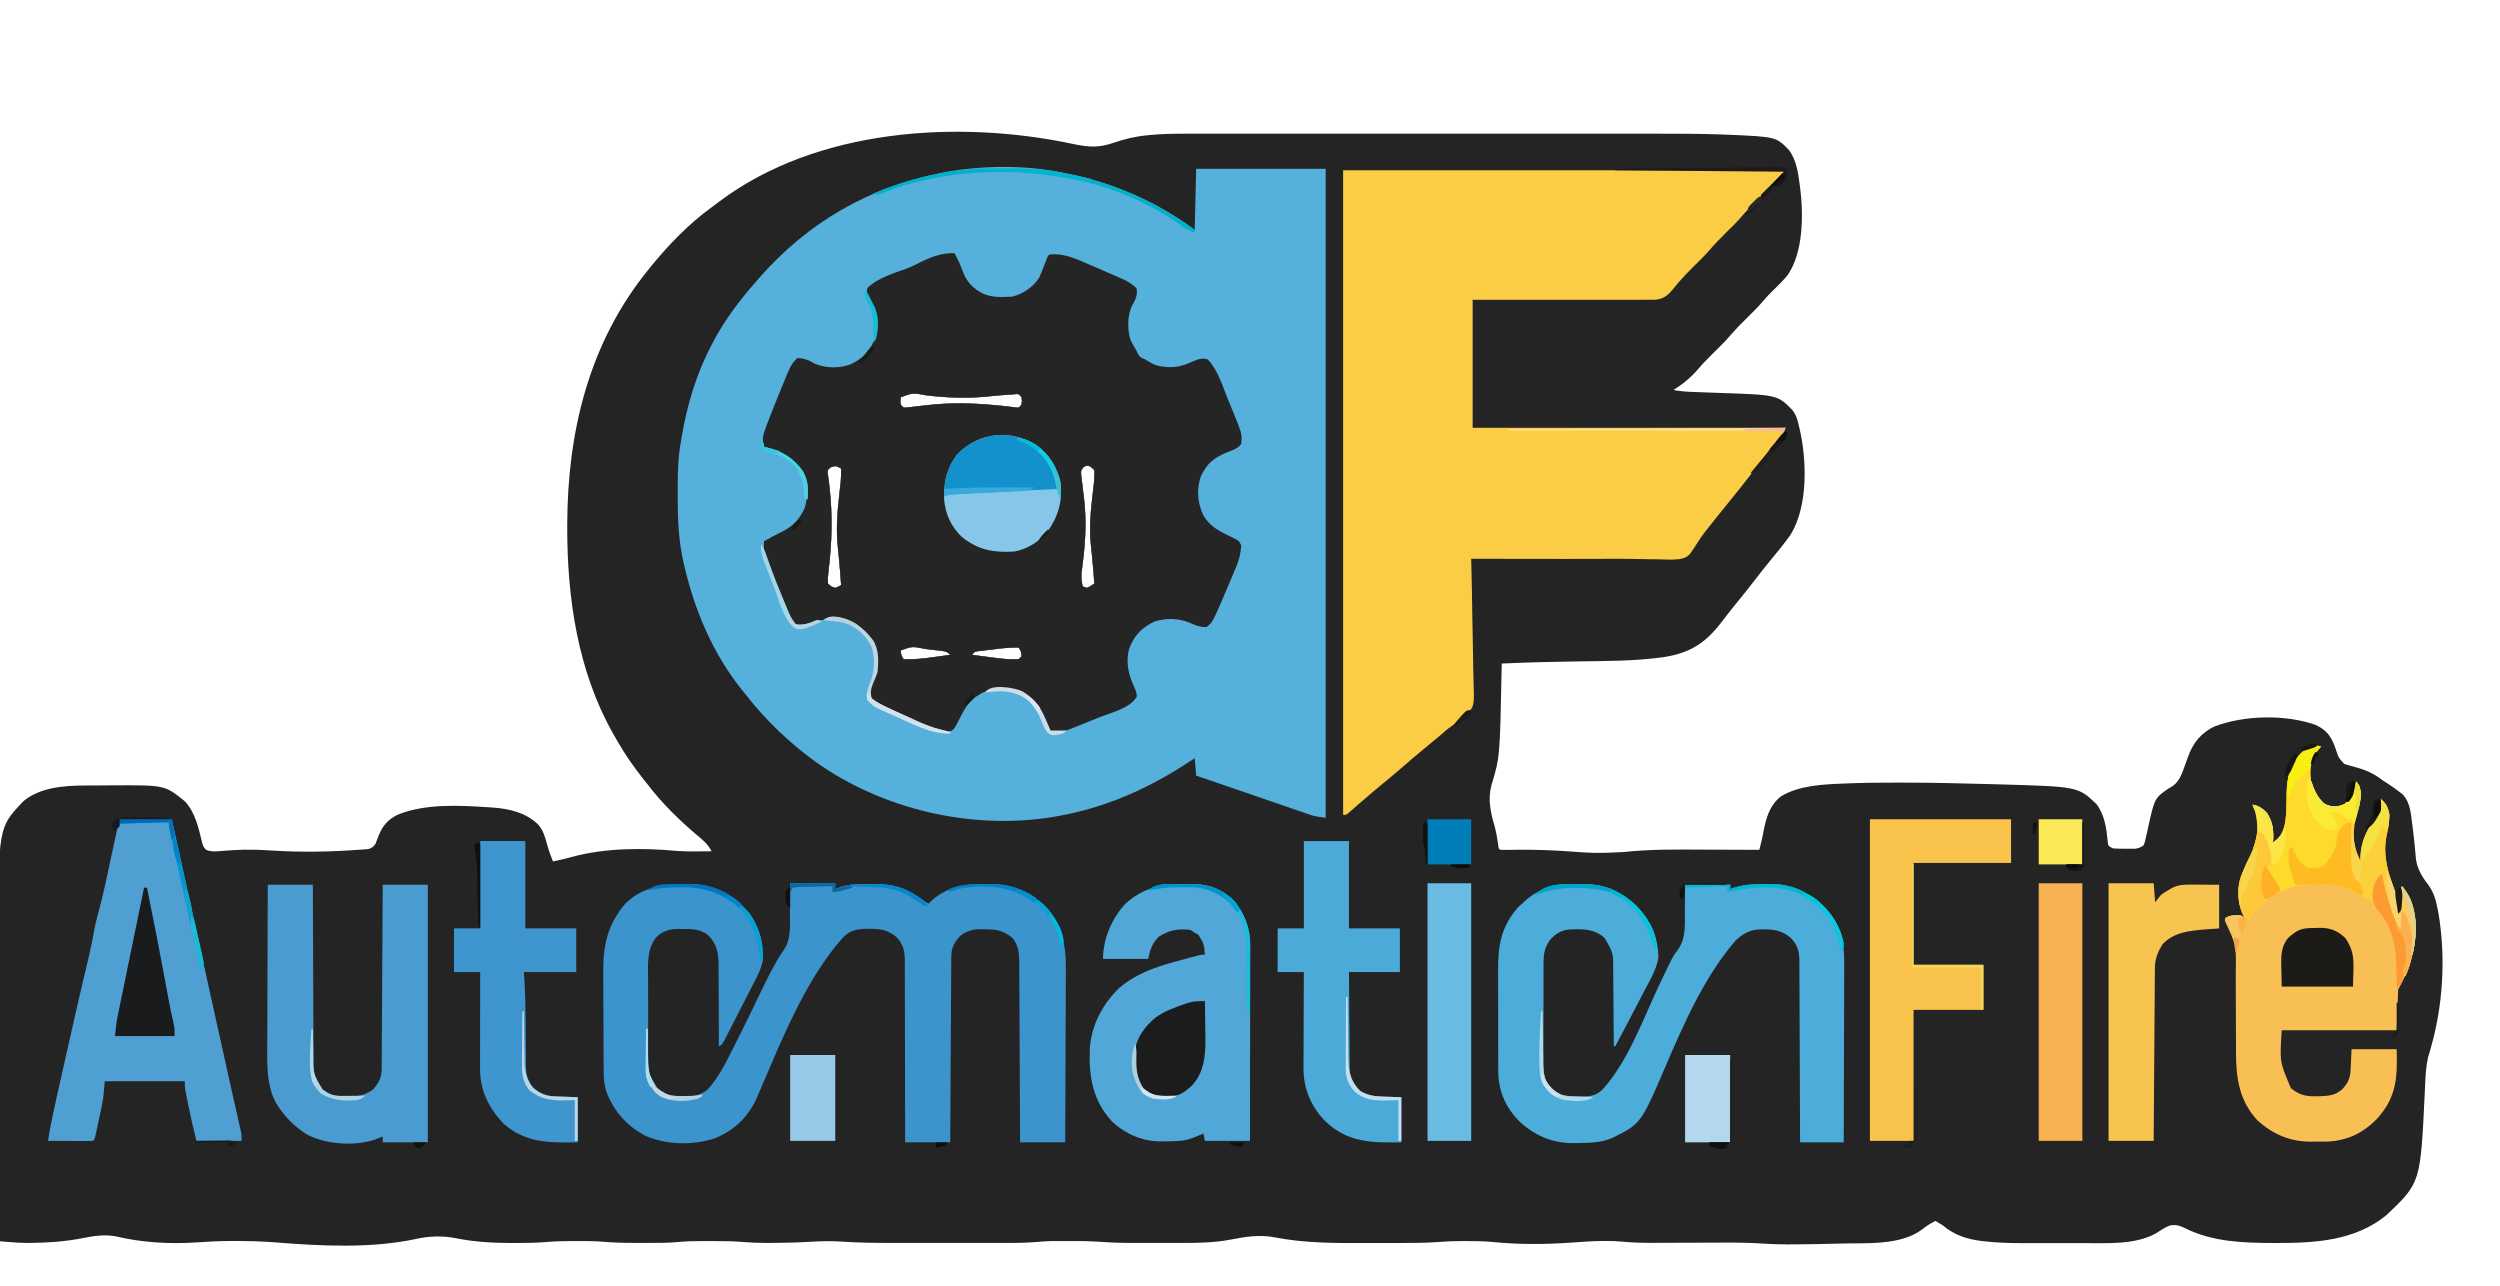 <?xml version="1.0" encoding="UTF-8"?>
<svg version="1.1" xmlns="http://www.w3.org/2000/svg" width="1718" height="884">
<path d="M0 0 C10.272 2.168 17.378 2.618 27.332 -0.893 C34.896 -3.416 42.181 -5.247 50.145 -6.018 C50.941 -6.099 51.738 -6.18 52.559 -6.264 C60.855 -7.042 69.094 -7.159 77.421 -7.145 C78.935 -7.146 80.449 -7.148 81.963 -7.15 C86.093 -7.154 90.223 -7.152 94.353 -7.149 C98.819 -7.147 103.286 -7.15 107.752 -7.153 C116.494 -7.157 125.237 -7.156 133.979 -7.153 C141.094 -7.151 148.21 -7.151 155.326 -7.152 C156.341 -7.152 157.356 -7.152 158.402 -7.152 C160.464 -7.153 162.526 -7.153 164.589 -7.153 C183.919 -7.156 203.248 -7.153 222.578 -7.148 C239.115 -7.143 255.652 -7.144 272.188 -7.148 C291.43 -7.154 310.672 -7.156 329.913 -7.153 C331.972 -7.153 334.031 -7.152 336.09 -7.152 C337.609 -7.152 337.609 -7.152 339.159 -7.151 C346.248 -7.151 353.336 -7.152 360.425 -7.154 C369.091 -7.157 377.758 -7.156 386.424 -7.151 C390.835 -7.148 395.245 -7.147 399.655 -7.151 C415.015 -7.161 430.364 -7.156 445.715 -6.592 C447.221 -6.538 447.221 -6.538 448.757 -6.483 C482.74 -5.034 482.74 -5.034 491.582 4.169 C496.534 10.934 497.746 19.157 498.832 27.294 C498.957 28.226 499.082 29.157 499.211 30.117 C501.542 48.288 501.467 74.503 490.52 90.169 C487.147 94.225 483.334 97.88 479.566 101.564 C477.587 103.541 475.756 105.532 473.957 107.669 C470.406 111.83 466.528 115.636 462.645 119.482 C456.97 125.067 456.97 125.067 451.645 130.982 C447.612 135.771 443.076 140.077 438.629 144.476 C435.364 147.719 432.181 150.965 429.207 154.482 C424.298 160.272 418.568 164.967 412.145 168.982 C417.416 170.027 422.588 170.237 427.941 170.412 C429.891 170.485 431.84 170.56 433.789 170.634 C436.823 170.747 439.856 170.856 442.89 170.956 C483.649 172.33 483.649 172.33 493.766 182.658 C496.526 186.117 497.483 189.584 498.395 193.857 C498.554 194.526 498.714 195.195 498.879 195.884 C503.866 217.454 504.663 249.059 492.566 268.521 C488.079 274.913 483.012 280.899 478.065 286.938 C474.683 291.067 471.379 295.236 468.145 299.482 C463.867 305.093 459.442 310.569 454.97 316.025 C451.949 319.722 448.999 323.455 446.133 327.273 C434.694 342.483 424.304 349.58 405.422 352.572 C386.258 355.269 366.892 355.218 347.582 355.482 C329.754 355.728 311.955 356.122 294.145 356.982 C294.125 358.027 294.105 359.072 294.084 360.149 C292.886 421.39 292.886 421.39 287.074 440.501 C284.504 450.122 286.373 458.94 289.125 468.306 C290.362 472.766 291.097 477.21 291.75 481.787 C291.923 483.951 291.923 483.951 293.145 484.982 C294.904 485.046 296.666 485.041 298.426 485.009 C300.13 484.989 300.13 484.989 301.868 484.968 C303.737 484.944 303.737 484.944 305.645 484.919 C316.918 484.835 328.085 485.224 339.332 485.982 C358.479 487.378 358.479 487.378 377.625 486.524 C395.893 484.515 414.141 484.748 432.491 484.845 C436.863 484.865 441.235 484.874 445.607 484.884 C454.12 484.905 462.632 484.939 471.145 484.982 C471.461 483.734 471.777 482.486 472.102 481.2 C472.369 480.147 472.369 480.147 472.641 479.073 C473.356 476.105 473.892 473.107 474.457 470.107 C476.294 461.571 478.904 453.651 486.109 448.22 C498.713 440.552 515.449 439.975 529.832 439.412 C531.32 439.351 531.32 439.351 532.837 439.289 C543.856 438.872 554.869 438.785 565.895 438.794 C566.991 438.794 568.087 438.794 569.216 438.794 C588.988 438.809 608.744 439.222 628.507 439.794 C630.68 439.856 632.853 439.916 635.026 439.976 C690.221 441.509 690.221 441.509 702.895 453.607 C708.471 461.004 709.681 470.145 710.555 479.111 C710.859 482.3 710.859 482.3 714.145 483.982 C716.998 484.178 719.731 484.261 722.582 484.232 C723.346 484.24 724.11 484.247 724.896 484.255 C725.637 484.253 726.378 484.25 727.141 484.248 C728.149 484.244 728.149 484.244 729.177 484.241 C731.635 483.917 733.109 483.418 735.145 481.982 C736.182 479.649 736.182 479.649 736.707 476.853 C737.067 475.299 737.067 475.299 737.434 473.714 C737.786 472.083 737.786 472.083 738.145 470.419 C742.772 449.508 742.772 449.508 752.145 442.982 C753.196 442.363 754.248 441.744 755.332 441.107 C760.088 437.514 761.585 432.525 763.582 427.115 C763.969 426.067 763.969 426.067 764.363 424.999 C764.873 423.6 765.374 422.199 765.863 420.793 C769.298 411.203 774.897 404.51 784.129 400.115 C804.501 392.462 832.76 391.797 853.34 399.119 C860.342 402.355 863.725 406.303 866.482 413.607 C866.722 414.267 866.961 414.927 867.207 415.607 C869.082 421.566 869.082 421.566 873.145 425.982 C875.856 426.845 878.518 427.597 881.27 428.294 C888.201 430.191 893.435 432.548 899.145 436.982 C900.68 437.991 902.222 438.991 903.77 439.982 C906.588 441.879 909.356 443.81 912.02 445.919 C912.82 446.552 912.82 446.552 913.637 447.197 C918.264 452.676 918.885 459.435 919.707 466.294 C919.832 467.256 919.957 468.217 920.086 469.207 C920.68 473.846 921.208 478.485 921.637 483.142 C921.713 483.94 921.79 484.738 921.869 485.561 C922.006 487.037 922.129 488.516 922.235 489.995 C922.913 497.395 926.173 503.003 930.707 508.794 C934.405 513.986 935.972 518.759 937.145 524.982 C937.337 525.926 937.529 526.869 937.727 527.841 C943.077 558.789 941.046 592.405 932.214 622.474 C931.962 623.338 931.709 624.201 931.449 625.091 C931.222 625.844 930.995 626.596 930.761 627.372 C929.31 633.513 928.977 639.763 928.715 646.048 C928.643 647.591 928.571 649.133 928.499 650.675 C928.462 651.47 928.425 652.266 928.387 653.086 C925.49 713.827 925.49 713.827 902.145 735.982 C880.705 753.62 853.184 755.21 826.582 755.169 C825.784 755.168 824.986 755.168 824.164 755.167 C803.672 755.114 782.703 754.39 763.957 745.107 C760.101 743.238 757.407 742.308 753.16 743.197 C749.765 744.519 746.82 746.548 743.75 748.49 C729.864 756.443 709.988 755.294 694.395 755.248 C692.759 755.249 691.124 755.251 689.489 755.253 C686.094 755.256 682.7 755.252 679.305 755.243 C675.009 755.231 670.713 755.238 666.418 755.25 C663.051 755.257 659.684 755.255 656.317 755.25 C654.736 755.248 653.154 755.25 651.572 755.255 C643.152 755.274 634.856 754.989 626.48 754.075 C625.75 753.995 625.02 753.916 624.267 753.834 C613.737 752.575 605.287 749.838 597.145 742.982 C595.496 741.952 593.839 740.935 592.145 739.982 C587.259 742.65 587.259 742.65 582.832 745.982 C568.044 756.987 544.707 755.059 527.145 755.544 C526.413 755.565 525.682 755.586 524.928 755.608 C514.48 755.901 504.035 756.084 493.582 756.107 C491.92 756.114 491.92 756.114 490.225 756.121 C484.941 756.111 479.694 755.977 474.422 755.618 C465.424 755.009 456.47 754.859 447.454 754.907 C444.983 754.92 442.513 754.926 440.043 754.931 C434.806 754.942 429.569 754.961 424.332 754.982 C418.234 755.006 412.137 755.026 406.039 755.038 C403.629 755.044 401.218 755.057 398.808 755.07 C391.359 755.094 383.989 754.953 376.568 754.215 C373.007 753.873 369.469 753.791 365.895 753.794 C365.117 753.793 364.339 753.792 363.538 753.79 C356.296 753.846 349.102 754.376 341.88 754.897 C323.729 756.2 305.699 756.261 287.559 754.447 C281.645 753.878 275.769 753.835 269.832 753.857 C268.807 753.853 267.781 753.849 266.725 753.845 C261.395 753.852 256.133 754.034 250.822 754.48 C242.494 755.091 234.201 755.146 225.855 755.15 C224.219 755.153 222.583 755.156 220.947 755.16 C217.537 755.166 214.127 755.168 210.716 755.167 C207.262 755.167 203.809 755.174 200.355 755.188 C179.369 755.269 158.831 755.31 138.145 751.294 C127.556 749.286 118.071 750.827 107.633 752.877 C96.815 754.946 85.921 755.133 74.938 755.115 C73.601 755.115 72.264 755.116 70.927 755.118 C68.142 755.119 65.358 755.117 62.574 755.112 C59.051 755.107 55.529 755.11 52.006 755.116 C49.249 755.12 46.493 755.118 43.736 755.116 C41.82 755.115 39.905 755.118 37.989 755.121 C30.451 755.101 22.989 754.755 15.471 754.209 C11.679 753.95 7.937 753.853 4.137 753.849 C3.479 753.848 2.82 753.847 2.142 753.846 C0.78 753.846 -0.583 753.847 -1.945 753.852 C-3.987 753.857 -6.028 753.852 -8.07 753.845 C-9.418 753.846 -10.766 753.847 -12.113 753.849 C-13.29 753.85 -14.467 753.851 -15.68 753.853 C-18.893 753.907 -22.054 754.182 -25.252 754.482 C-36.225 755.36 -47.246 755.125 -58.246 755.115 C-60.72 755.115 -63.194 755.116 -65.669 755.118 C-70.839 755.119 -76.01 755.117 -81.181 755.112 C-87.765 755.107 -94.349 755.11 -100.933 755.116 C-106.039 755.12 -111.146 755.118 -116.252 755.116 C-118.678 755.115 -121.103 755.116 -123.528 755.118 C-135.539 755.127 -147.49 755.055 -159.474 754.208 C-166.706 753.724 -173.862 753.907 -181.088 754.342 C-189.973 754.875 -198.829 755.092 -207.73 755.107 C-208.835 755.111 -209.939 755.116 -211.076 755.121 C-216.472 755.111 -221.796 754.945 -227.172 754.482 C-234.068 753.902 -240.934 753.83 -247.849 753.852 C-249.92 753.857 -251.99 753.852 -254.061 753.845 C-259.964 753.842 -265.817 753.913 -271.699 754.482 C-279.079 755.178 -286.449 755.132 -293.855 755.112 C-296.285 755.107 -298.716 755.112 -301.146 755.119 C-309.057 755.122 -316.852 754.904 -324.739 754.209 C-330.44 753.794 -336.142 753.838 -341.855 753.857 C-343.023 753.853 -344.191 753.849 -345.395 753.845 C-351.065 753.852 -356.669 754 -362.32 754.478 C-369.357 755.072 -376.358 755.174 -383.418 755.169 C-384.725 755.169 -386.032 755.168 -387.378 755.167 C-399.933 755.088 -412.348 754.371 -424.668 751.857 C-433.741 750.088 -442.79 750.371 -451.793 752.357 C-483.097 759.083 -517.576 757.238 -549.313 754.7 C-558.32 754.003 -567.264 753.785 -576.293 753.794 C-578.15 753.793 -578.15 753.793 -580.045 753.792 C-587.547 753.837 -594.983 754.215 -602.465 754.753 C-621.099 756.013 -640.287 754.914 -658.469 750.568 C-666.433 749.19 -673.632 750.32 -681.48 751.919 C-693.381 754.2 -704.929 755.031 -717.043 755.107 C-717.743 755.112 -718.444 755.117 -719.165 755.122 C-723.515 755.107 -727.808 754.847 -732.142 754.474 C-733.214 754.382 -734.287 754.29 -735.392 754.196 C-736.205 754.125 -737.018 754.055 -737.855 753.982 C-738.016 721.863 -738.139 689.744 -738.213 657.624 C-738.222 653.816 -738.231 650.008 -738.24 646.2 C-738.242 645.442 -738.244 644.684 -738.246 643.903 C-738.276 631.694 -738.331 619.486 -738.396 607.277 C-738.461 594.712 -738.5 582.148 -738.514 569.583 C-738.523 562.541 -738.543 555.5 -738.596 548.458 C-739.16 469.769 -739.16 469.769 -721.633 451.439 C-710.065 441.956 -693.771 440.844 -679.426 440.779 C-678.437 440.773 -677.447 440.767 -676.428 440.762 C-674.339 440.752 -672.25 440.746 -670.16 440.742 C-667.024 440.732 -663.889 440.701 -660.754 440.669 C-624.627 440.477 -624.627 440.477 -610.969 451.505 C-603.738 458.973 -601.31 470.273 -598.945 480.048 C-598.039 482.959 -598.039 482.959 -596.316 484.904 C-592.409 486.616 -588.727 486.022 -584.543 485.669 C-582.727 485.548 -580.91 485.43 -579.094 485.314 C-578.2 485.254 -577.306 485.194 -576.385 485.133 C-567.801 484.621 -559.243 484.928 -550.668 485.482 C-531.141 486.714 -511.367 486.41 -491.855 484.982 C-491.04 484.931 -490.224 484.881 -489.384 484.829 C-488.585 484.765 -487.785 484.701 -486.961 484.634 C-486.244 484.581 -485.528 484.528 -484.79 484.474 C-482.352 483.854 -481.422 482.923 -479.855 480.982 C-479.071 479.087 -478.348 477.167 -477.668 475.232 C-474.773 468.119 -471.238 464.149 -464.352 460.744 C-445.587 453.232 -422.87 454.402 -403.105 455.669 C-401.977 455.735 -400.848 455.8 -399.685 455.868 C-387.826 456.766 -376.34 459.289 -367.73 467.919 C-364.319 472.052 -363.141 476.705 -361.734 481.802 C-360.673 485.642 -359.309 489.276 -357.855 492.982 C-353.692 492.09 -349.569 491.183 -345.469 490.029 C-321.97 483.556 -296.459 483.556 -272.316 485.759 C-264.514 486.261 -256.671 486.053 -248.855 485.982 C-251.257 481.248 -254.462 478.53 -258.48 475.232 C-271.042 464.621 -282.855 453.059 -292.855 439.982 C-293.891 438.674 -294.927 437.367 -295.965 436.06 C-302.589 427.649 -308.618 419.128 -313.847 409.781 C-314.823 408.04 -315.827 406.315 -316.832 404.591 C-340.811 361.984 -348.119 311.857 -348.043 263.607 C-348.042 262.831 -348.041 262.054 -348.04 261.254 C-347.876 197.923 -333.186 136.878 -292.855 86.982 C-292.386 86.395 -291.916 85.809 -291.433 85.204 C-278.932 69.696 -264.646 54.849 -248.478 43.16 C-246.841 41.972 -245.233 40.752 -243.625 39.525 C-176.794 -10.729 -79.485 -16.975 0 0 Z M-118.855 173.982 C-119.189 176.482 -119.189 176.482 -118.855 178.982 C-117.108 181.186 -117.108 181.186 -114.999 181.041 C-114.254 180.953 -113.509 180.865 -112.742 180.775 C-111.913 180.683 -111.083 180.592 -110.229 180.497 C-108.899 180.335 -108.899 180.335 -107.543 180.169 C-105.712 179.967 -103.882 179.765 -102.051 179.564 C-100.711 179.412 -100.711 179.412 -99.345 179.258 C-83.827 177.538 -68.915 178.006 -53.406 179.447 C-52.027 179.574 -52.027 179.574 -50.62 179.704 C-48.742 179.893 -46.866 180.106 -44.994 180.342 C-43.647 180.506 -43.647 180.506 -42.273 180.673 C-41.471 180.78 -40.668 180.886 -39.841 180.996 C-37.618 181.213 -37.618 181.213 -35.855 178.982 C-35.522 176.482 -35.522 176.482 -35.855 173.982 C-37.8 171.568 -37.8 171.568 -41.383 171.97 C-42.854 172.067 -44.324 172.176 -45.793 172.294 C-46.57 172.348 -47.347 172.401 -48.148 172.456 C-52.124 172.738 -56.081 173.104 -60.043 173.544 C-73.676 174.825 -87.496 174.323 -101.07 172.694 C-110.627 170.928 -110.627 170.928 -118.855 173.982 Z M-167.035 222.158 C-169.035 223.789 -169.035 223.789 -169.098 225.943 C-168.976 226.74 -168.855 227.536 -168.73 228.357 C-168.605 229.328 -168.48 230.298 -168.352 231.298 C-168.188 232.514 -168.024 233.73 -167.855 234.982 C-165.587 255.334 -166.065 273.828 -168.58 294.158 C-168.84 296.82 -169.071 299.314 -168.855 301.982 C-166.695 304.062 -166.695 304.062 -163.855 304.982 C-161.7 304.108 -161.7 304.108 -159.855 302.982 C-160.296 296.838 -160.779 290.703 -161.367 284.572 C-161.503 283.144 -161.503 283.144 -161.641 281.688 C-161.822 279.8 -162.006 277.913 -162.195 276.026 C-163.257 264.873 -162.607 254.362 -161.355 243.232 C-161.071 240.675 -160.79 238.118 -160.512 235.56 C-160.386 234.44 -160.26 233.32 -160.131 232.167 C-159.864 229.086 -159.807 226.072 -159.855 222.982 C-163.395 220.981 -163.395 220.981 -167.035 222.158 Z M6.513 222.214 C4.754 224.486 4.905 225.448 5.254 228.263 C5.349 229.099 5.444 229.936 5.542 230.797 C5.658 231.683 5.775 232.569 5.895 233.482 C6.105 235.31 6.316 237.138 6.527 238.966 C6.732 240.638 6.938 242.31 7.145 243.982 C8.887 259.185 8.073 273.521 6.124 288.666 C5.985 289.783 5.846 290.901 5.703 292.052 C5.572 293.05 5.441 294.048 5.306 295.076 C5.132 298.203 5.522 300.921 6.145 303.982 C7.135 304.312 8.125 304.642 9.145 304.982 C11.821 303.609 11.821 303.609 14.145 301.982 C13.717 295.911 13.24 289.85 12.633 283.794 C12.542 282.887 12.452 281.98 12.359 281.045 C12.179 279.253 11.994 277.462 11.805 275.671 C10.716 264.807 11.378 254.569 12.645 243.732 C12.929 241.269 13.21 238.805 13.488 236.341 C13.614 235.263 13.74 234.185 13.869 233.075 C14.143 230.003 14.324 227.062 14.145 223.982 C11.606 221.444 9.679 219.823 6.513 222.214 Z M-118.855 347.982 C-118.566 351.289 -118.566 351.289 -116.855 353.982 C-109.706 354.275 -102.865 353.472 -95.793 352.482 C-94.737 352.339 -93.68 352.196 -92.592 352.048 C-90.012 351.698 -87.434 351.343 -84.855 350.982 C-87.358 348.479 -88.618 348.548 -92.09 348.13 C-93.139 348.001 -94.188 347.873 -95.27 347.74 C-96.37 347.613 -97.471 347.487 -98.605 347.357 C-99.691 347.223 -100.776 347.089 -101.895 346.951 C-111.009 345.116 -111.009 345.116 -118.855 347.982 Z M-56.105 347.357 C-57.206 347.483 -58.307 347.61 -59.441 347.74 C-60.491 347.869 -61.54 347.998 -62.621 348.13 C-63.578 348.246 -64.535 348.361 -65.521 348.479 C-68.035 348.8 -68.035 348.8 -69.855 350.982 C-66.023 351.49 -62.19 351.987 -58.355 352.482 C-57.278 352.625 -56.2 352.768 -55.09 352.916 C-49.312 353.655 -43.681 354.363 -37.855 353.982 C-37.195 353.322 -36.535 352.662 -35.855 351.982 C-36.145 348.675 -36.145 348.675 -37.855 345.982 C-44.007 345.756 -50.013 346.604 -56.105 347.357 Z " fill="#252424" transform="translate(737.855,99.018)"/>
<path d="M0 0 C1.262 0.257 1.262 0.257 2.549 0.52 C33.739 6.941 63.472 19.854 89 39 C89.33 25.14 89.66 11.28 90 -3 C119.37 -3 148.74 -3 179 -3 C179 144.18 179 291.36 179 443 C171.125 441.875 171.125 441.875 167.446 440.608 C166.618 440.326 165.789 440.044 164.935 439.754 C164.054 439.447 163.173 439.14 162.266 438.824 C161.326 438.503 160.386 438.181 159.418 437.85 C156.36 436.801 153.305 435.745 150.25 434.688 C148.143 433.964 146.036 433.24 143.929 432.518 C139.671 431.056 135.414 429.591 131.158 428.123 C125.479 426.164 119.797 424.215 114.113 422.27 C106.074 419.518 98.036 416.761 90 414 C89.67 410.04 89.34 406.08 89 402 C88.005 402.666 87.01 403.333 85.984 404.02 C57.668 422.786 27.612 436.206 -6 442 C-6.677 442.119 -7.354 442.237 -8.051 442.359 C-64.102 451.63 -125.215 437.385 -171.316 404.688 C-189.037 391.883 -205.549 376.241 -219 359 C-220.007 357.756 -221.015 356.513 -222.023 355.27 C-242.14 330.134 -254.458 300.991 -261.75 269.812 C-261.949 268.971 -262.148 268.129 -262.353 267.262 C-265.615 252.623 -266.325 238.276 -266.261 223.336 C-266.25 220.372 -266.261 217.409 -266.273 214.445 C-266.282 204.091 -265.884 194.204 -264 184 C-263.834 183.002 -263.667 182.004 -263.496 180.975 C-259.752 158.93 -253.418 137.832 -243 118 C-242.691 117.406 -242.383 116.812 -242.064 116.2 C-233.968 100.821 -223.484 86.985 -212 74 C-211.276 73.165 -210.551 72.329 -209.805 71.469 C-176.831 33.993 -135.03 9.704 -86 0 C-85.181 -0.165 -84.361 -0.33 -83.517 -0.5 C-57.211 -5.521 -26.196 -5.723 0 0 Z M-113 154 C-113.333 156.5 -113.333 156.5 -113 159 C-111.252 161.204 -111.252 161.204 -109.143 161.059 C-108.399 160.971 -107.654 160.884 -106.887 160.793 C-106.057 160.701 -105.228 160.61 -104.373 160.515 C-103.044 160.353 -103.044 160.353 -101.688 160.188 C-99.857 159.985 -98.026 159.783 -96.195 159.582 C-94.856 159.43 -94.856 159.43 -93.489 159.276 C-77.972 157.556 -63.06 158.024 -47.551 159.465 C-46.171 159.592 -46.171 159.592 -44.764 159.722 C-42.886 159.911 -41.011 160.124 -39.138 160.36 C-37.792 160.524 -37.792 160.524 -36.418 160.691 C-35.615 160.798 -34.812 160.904 -33.985 161.014 C-31.763 161.231 -31.763 161.231 -30 159 C-29.667 156.5 -29.667 156.5 -30 154 C-31.944 151.586 -31.944 151.586 -35.527 151.988 C-36.998 152.085 -38.468 152.194 -39.938 152.312 C-40.715 152.366 -41.492 152.419 -42.292 152.474 C-46.268 152.756 -50.226 153.122 -54.188 153.562 C-67.82 154.843 -81.64 154.341 -95.215 152.712 C-104.771 150.946 -104.771 150.946 -113 154 Z M-161.18 202.176 C-163.18 203.807 -163.18 203.807 -163.242 205.961 C-163.121 206.758 -163 207.554 -162.875 208.375 C-162.75 209.346 -162.625 210.316 -162.496 211.316 C-162.332 212.532 -162.169 213.748 -162 215 C-159.731 235.352 -160.209 253.846 -162.725 274.176 C-162.984 276.838 -163.215 279.332 -163 282 C-160.839 284.08 -160.839 284.08 -158 285 C-155.844 284.126 -155.844 284.126 -154 283 C-154.44 276.857 -154.924 270.721 -155.512 264.59 C-155.647 263.162 -155.647 263.162 -155.786 261.706 C-155.966 259.818 -156.151 257.931 -156.339 256.044 C-157.401 244.891 -156.752 234.38 -155.5 223.25 C-155.216 220.693 -154.935 218.136 -154.656 215.578 C-154.531 214.458 -154.405 213.338 -154.275 212.185 C-154.009 209.104 -153.951 206.09 -154 203 C-157.54 200.999 -157.54 200.999 -161.18 202.176 Z M12.368 202.232 C10.61 204.504 10.761 205.466 11.109 208.281 C11.204 209.118 11.299 209.954 11.397 210.815 C11.513 211.701 11.63 212.587 11.75 213.5 C11.961 215.328 12.172 217.156 12.383 218.984 C12.588 220.656 12.794 222.328 13 224 C14.743 239.203 13.929 253.539 11.979 268.684 C11.841 269.801 11.702 270.919 11.559 272.07 C11.428 273.068 11.297 274.066 11.162 275.094 C10.988 278.221 11.377 280.939 12 284 C12.99 284.33 13.98 284.66 15 285 C17.677 283.628 17.677 283.628 20 282 C19.572 275.929 19.096 269.868 18.488 263.812 C18.398 262.905 18.307 261.998 18.214 261.063 C18.034 259.271 17.85 257.48 17.661 255.689 C16.571 244.825 17.234 234.587 18.5 223.75 C18.784 221.287 19.066 218.823 19.344 216.359 C19.469 215.281 19.595 214.203 19.725 213.093 C19.998 210.021 20.179 207.08 20 204 C17.462 201.462 15.534 199.841 12.368 202.232 Z M-113 328 C-112.71 331.307 -112.71 331.307 -111 334 C-103.851 334.293 -97.01 333.491 -89.938 332.5 C-88.881 332.357 -87.825 332.214 -86.736 332.066 C-84.157 331.716 -81.578 331.361 -79 331 C-81.503 328.497 -82.762 328.566 -86.234 328.148 C-87.284 328.02 -88.333 327.891 -89.414 327.758 C-90.515 327.631 -91.616 327.505 -92.75 327.375 C-93.835 327.241 -94.921 327.107 -96.039 326.969 C-105.153 325.134 -105.153 325.134 -113 328 Z M-50.25 327.375 C-51.351 327.501 -52.452 327.628 -53.586 327.758 C-54.635 327.887 -55.685 328.016 -56.766 328.148 C-57.722 328.264 -58.679 328.379 -59.665 328.498 C-62.179 328.818 -62.179 328.818 -64 331 C-60.168 331.508 -56.334 332.005 -52.5 332.5 C-51.422 332.643 -50.345 332.786 -49.234 332.934 C-43.456 333.673 -37.825 334.381 -32 334 C-31.34 333.34 -30.68 332.68 -30 332 C-30.29 328.693 -30.29 328.693 -32 326 C-38.152 325.774 -44.157 326.622 -50.25 327.375 Z " fill="#56B0DC" transform="translate(732,119)"/>
<path d="M0 0 C2.059 3.977 3.993 7.822 5.438 12.062 C8.271 19.75 12.652 24.389 20 28 C25.438 30.076 30.273 30.297 36 30 C37.134 29.959 38.269 29.918 39.438 29.875 C47.123 27.987 53.576 23.597 58 17 C59.276 14.459 60.281 11.858 61.25 9.188 C63.917 2.083 63.917 2.083 65 1 C75.281 -0.306 83.786 4.015 93 8 C94.672 8.715 94.672 8.715 96.378 9.445 C100.029 11.012 103.672 12.596 107.312 14.188 C108.487 14.698 109.662 15.209 110.873 15.735 C111.983 16.229 113.094 16.722 114.238 17.23 C115.229 17.668 116.219 18.105 117.24 18.555 C120.183 20.096 122.554 21.752 125 24 C125.975 28.768 124.281 31.927 121.973 35.973 C118.667 42.862 118.568 52.903 121.047 59.996 C122.267 62.41 123.579 64.7 125 67 C125.349 67.73 125.699 68.459 126.059 69.211 C127.325 71.618 128.511 71.924 131 73 C132.114 73.681 133.227 74.361 134.375 75.062 C137.636 76.913 140.209 77.708 144 78 C145.187 78.112 145.187 78.112 146.398 78.227 C153.301 78.602 158.02 76.944 164.273 74.148 C167.929 72.609 170.126 71.915 174 73 C180.873 80.228 184.063 91.114 187.75 100.188 C188.428 101.83 189.106 103.473 189.785 105.115 C197.642 124.197 197.642 124.197 197 131 C194.571 134.392 190.961 135.388 187.188 136.875 C178.048 140.688 173.447 144.346 169.141 153.547 C166.239 162.332 166.898 171.666 170.883 179.992 C175.275 187.886 182.467 191.368 190.438 195.125 C195.629 197.71 195.629 197.71 197 201 C196.591 206.542 195.489 210.917 193.305 216.07 C193.034 216.714 192.764 217.357 192.485 218.02 C191.913 219.375 191.336 220.728 190.755 222.079 C189.888 224.095 189.036 226.117 188.188 228.141 C177.367 253.745 177.367 253.745 173 257 C168.573 256.91 165.485 255.794 161.5 253.938 C153.799 250.766 145.566 250.603 137.617 253.035 C128.981 256.92 123.434 262.64 120.062 271.5 C117.357 281.197 119.543 289.875 123.75 298.812 C125 302 125 302 125.188 304.625 C121.212 312.577 106.827 315.969 99 319.125 C97.466 319.751 95.932 320.377 94.398 321.004 C72.589 329.893 72.589 329.893 66 329 C63.682 325.793 62.248 322.332 60.75 318.688 C57.079 310.593 52.244 304.563 44.008 300.848 C35.701 298.507 25.532 298.516 17.871 302.773 C17.254 303.178 16.636 303.583 16 304 C15.12 304.514 15.12 304.514 14.223 305.039 C8.838 308.824 6.147 314.636 3.195 320.351 C-0.567 327.539 -0.567 327.539 -4 329 C-11.426 329.008 -17.732 325.877 -24.438 322.938 C-25.581 322.444 -26.724 321.95 -27.903 321.441 C-34.611 318.529 -41.299 315.569 -47.938 312.5 C-48.622 312.187 -49.306 311.873 -50.011 311.551 C-56.056 308.692 -56.056 308.692 -58 306 C-58.614 300.997 -58.107 297.926 -56 293.375 C-52.975 286.364 -52.794 278.775 -54.66 271.387 C-58.165 262.602 -64.119 256.893 -72.57 252.91 C-82.004 249.376 -90.727 251.228 -99.688 255.188 C-103.003 256.352 -105.518 256.443 -109 256 C-112.023 252.79 -113.854 249.536 -115.551 245.492 C-115.999 244.432 -116.447 243.371 -116.909 242.279 C-117.372 241.156 -117.835 240.032 -118.312 238.875 C-119.033 237.142 -119.033 237.142 -119.769 235.374 C-121.194 231.922 -122.602 228.463 -124 225 C-124.393 224.028 -124.786 223.056 -125.19 222.055 C-126.21 219.502 -127.205 216.942 -128.188 214.375 C-128.479 213.637 -128.77 212.9 -129.07 212.14 C-130.892 207.231 -131.265 203.234 -131 198 C-127.042 195.677 -123.079 193.542 -118.938 191.562 C-111.079 187.621 -106.637 183.101 -103 175 C-100.72 167.945 -101.097 159.118 -103.77 152.23 C-108.778 143.152 -115.589 138.195 -125.309 135.316 C-127.5 134.625 -127.5 134.625 -131 133 C-132.56 128.149 -131.572 124.532 -129.812 119.938 C-129.553 119.235 -129.294 118.533 -129.028 117.809 C-126.143 110.13 -123.036 102.533 -119.938 94.938 C-119.683 94.308 -119.428 93.678 -119.165 93.029 C-112.419 76.419 -112.419 76.419 -108 72 C-103.124 72.375 -100.075 73.388 -96 76 C-88.156 79.051 -79.65 79.305 -71.688 76.438 C-64.34 73.033 -59.05 68.29 -55.691 60.895 C-52.527 52.223 -53.175 43.501 -56.93 35.156 C-57.623 33.76 -58.355 32.382 -59.133 31.031 C-60.234 28.452 -60.422 26.776 -60 24 C-52.866 16.832 -41.258 13.705 -32.055 10.219 C-29.626 9.25 -27.365 8.225 -25.062 7 C-17.156 2.896 -8.983 -0.412 0 0 Z M-37 99 C-37.333 101.5 -37.333 101.5 -37 104 C-35.252 106.204 -35.252 106.204 -33.143 106.059 C-32.399 105.971 -31.654 105.884 -30.887 105.793 C-30.057 105.701 -29.228 105.61 -28.373 105.515 C-27.044 105.353 -27.044 105.353 -25.688 105.188 C-23.857 104.985 -22.026 104.783 -20.195 104.582 C-18.856 104.43 -18.856 104.43 -17.489 104.276 C-1.972 102.556 12.94 103.024 28.449 104.465 C29.829 104.592 29.829 104.592 31.236 104.722 C33.114 104.911 34.989 105.124 36.862 105.36 C38.208 105.524 38.208 105.524 39.582 105.691 C40.385 105.798 41.188 105.904 42.015 106.014 C44.237 106.231 44.237 106.231 46 104 C46.333 101.5 46.333 101.5 46 99 C44.056 96.586 44.056 96.586 40.473 96.988 C39.002 97.085 37.532 97.194 36.062 97.312 C35.285 97.366 34.508 97.419 33.708 97.474 C29.732 97.756 25.774 98.122 21.812 98.562 C8.18 99.843 -5.64 99.341 -19.215 97.712 C-28.771 95.946 -28.771 95.946 -37 99 Z M-85.18 147.176 C-87.18 148.807 -87.18 148.807 -87.242 150.961 C-87.121 151.758 -87 152.554 -86.875 153.375 C-86.75 154.346 -86.625 155.316 -86.496 156.316 C-86.332 157.532 -86.169 158.748 -86 160 C-83.731 180.352 -84.209 198.846 -86.725 219.176 C-86.984 221.838 -87.215 224.332 -87 227 C-84.839 229.08 -84.839 229.08 -82 230 C-79.844 229.126 -79.844 229.126 -78 228 C-78.44 221.857 -78.924 215.721 -79.512 209.59 C-79.647 208.162 -79.647 208.162 -79.786 206.706 C-79.966 204.818 -80.151 202.931 -80.339 201.044 C-81.401 189.891 -80.752 179.38 -79.5 168.25 C-79.216 165.693 -78.935 163.136 -78.656 160.578 C-78.531 159.458 -78.405 158.338 -78.275 157.185 C-78.009 154.104 -77.951 151.09 -78 148 C-81.54 145.999 -81.54 145.999 -85.18 147.176 Z M88.368 147.232 C86.61 149.504 86.761 150.466 87.109 153.281 C87.204 154.118 87.299 154.954 87.397 155.815 C87.513 156.701 87.63 157.587 87.75 158.5 C87.961 160.328 88.172 162.156 88.383 163.984 C88.588 165.656 88.794 167.328 89 169 C90.743 184.203 89.929 198.539 87.979 213.684 C87.841 214.801 87.702 215.919 87.559 217.07 C87.428 218.068 87.297 219.066 87.162 220.094 C86.988 223.221 87.377 225.939 88 229 C88.99 229.33 89.98 229.66 91 230 C93.677 228.628 93.677 228.628 96 227 C95.572 220.929 95.096 214.868 94.488 208.812 C94.398 207.905 94.307 206.998 94.214 206.063 C94.034 204.271 93.85 202.48 93.661 200.689 C92.571 189.825 93.234 179.587 94.5 168.75 C94.784 166.287 95.066 163.823 95.344 161.359 C95.469 160.281 95.595 159.203 95.725 158.093 C95.998 155.021 96.179 152.08 96 149 C93.462 146.462 91.534 144.841 88.368 147.232 Z M-37 273 C-36.71 276.307 -36.71 276.307 -35 279 C-27.851 279.293 -21.01 278.491 -13.938 277.5 C-12.881 277.357 -11.825 277.214 -10.736 277.066 C-8.157 276.716 -5.578 276.361 -3 276 C-5.503 273.497 -6.762 273.566 -10.234 273.148 C-11.284 273.02 -12.333 272.891 -13.414 272.758 C-14.515 272.631 -15.616 272.505 -16.75 272.375 C-17.835 272.241 -18.921 272.107 -20.039 271.969 C-29.153 270.134 -29.153 270.134 -37 273 Z M25.75 272.375 C24.649 272.501 23.548 272.628 22.414 272.758 C21.365 272.887 20.315 273.016 19.234 273.148 C18.278 273.264 17.321 273.379 16.335 273.498 C13.821 273.818 13.821 273.818 12 276 C15.832 276.508 19.666 277.005 23.5 277.5 C24.578 277.643 25.655 277.786 26.766 277.934 C32.544 278.673 38.175 279.381 44 279 C44.66 278.34 45.32 277.68 46 277 C45.71 273.693 45.71 273.693 44 271 C37.848 270.774 31.843 271.622 25.75 272.375 Z " fill="#262525" transform="translate(656,174)"/>
<path d="M0 0 C100.32 0 200.64 0 304 0 C300.452 4.14 297.128 7.993 293.285 11.777 C292.434 12.621 291.582 13.465 290.705 14.334 C288.947 16.066 287.189 17.798 285.432 19.529 C280.998 23.922 276.735 28.366 272.674 33.104 C269.772 36.391 266.629 39.432 263.5 42.5 C259.133 46.821 254.894 51.147 250.934 55.848 C247.495 59.675 243.782 63.236 240.126 66.854 C237.016 69.944 233.981 73.045 231.125 76.375 C230.644 76.928 230.164 77.481 229.668 78.051 C228.546 79.363 227.456 80.703 226.4 82.069 C222.649 86.468 219.908 88.512 214.065 89 C211.732 89.041 209.399 89.038 207.066 89 C205.788 89.011 204.509 89.022 203.191 89.033 C199.705 89.062 196.222 89.042 192.736 89.013 C189.086 88.991 185.436 89.014 181.786 89.033 C174.883 89.061 167.981 89.049 161.079 89.022 C151.745 88.987 142.411 89.016 133.077 89.041 C118.384 89.078 103.693 89.032 89 89 C89 118.04 89 147.08 89 177 C159.95 177 230.9 177 304 177 C302.415 180.964 301.574 182.832 298.988 185.891 C298.399 186.595 297.81 187.3 297.202 188.026 C296.267 189.127 296.267 189.127 295.312 190.25 C294.03 191.782 292.749 193.314 291.469 194.848 C290.86 195.574 290.252 196.299 289.625 197.047 C286.65 200.622 283.832 204.312 281 208 C275.242 215.396 269.425 222.737 263.5 230 C259.415 235.008 255.361 240.037 251.375 245.125 C250.554 246.148 249.733 247.171 248.888 248.225 C246.993 250.636 245.293 253.072 243.692 255.686 C237.175 265.858 237.175 265.858 231.165 267.221 C226.536 267.795 221.933 267.57 217.285 267.371 C215.498 267.348 213.711 267.331 211.923 267.321 C208.033 267.29 204.146 267.22 200.257 267.124 C193.744 266.976 187.236 266.989 180.722 267.028 C171.387 267.079 162.052 267.104 152.717 267.088 C150.964 267.085 150.964 267.085 149.175 267.082 C146.799 267.078 144.423 267.073 142.047 267.069 C135.924 267.058 129.801 267.054 123.678 267.049 C111.785 267.038 99.893 267.021 88 267 C88.033 268.262 88.067 269.523 88.101 270.823 C88.406 282.753 88.63 294.682 88.777 306.615 C88.855 312.749 88.961 318.88 89.132 325.013 C89.295 330.94 89.384 336.863 89.423 342.792 C89.451 345.045 89.505 347.298 89.586 349.55 C90.229 368.087 90.229 368.087 84.798 374.162 C81.736 377.035 78.447 379.423 74.927 381.701 C71.818 383.797 69.06 386.276 66.25 388.75 C62.415 392.007 58.533 395.205 54.625 398.375 C49.503 402.542 44.526 406.862 39.55 411.2 C35.046 415.118 30.463 418.922 25.824 422.68 C21.275 426.417 16.821 430.264 12.359 434.105 C11.813 434.574 11.268 435.042 10.705 435.525 C9.493 436.574 8.289 437.632 7.092 438.698 C6.469 439.247 5.845 439.797 5.203 440.363 C4.638 440.868 4.072 441.372 3.489 441.892 C2 443 2 443 0 443 C0 296.81 0 150.62 0 0 Z " fill="#FACD45" transform="translate(923,117)"/>
<path d="M0 0 C10.23 0 20.46 0 31 0 C31 1.32 31 2.64 31 4 C32.178 3.514 33.356 3.028 34.57 2.527 C41.239 0.314 47.914 0.525 54.875 0.562 C56.822 0.533 56.822 0.533 58.809 0.502 C69.546 0.507 78.041 2.572 87 8.625 C87.887 9.215 88.774 9.806 89.688 10.414 C90.451 10.937 91.214 11.461 92 12 C92.99 12.66 93.98 13.32 95 14 C95.949 13.113 96.897 12.226 97.875 11.312 C107.72 2.865 118.476 0.626 131.093 0.629 C133.165 0.625 135.235 0.589 137.307 0.551 C151.946 0.426 164.076 5.129 174.75 15.25 C186.162 27.346 189.65 41.541 189.454 57.89 C189.455 59.199 189.455 60.508 189.456 61.857 C189.457 65.397 189.434 68.938 189.406 72.478 C189.38 76.196 189.378 79.914 189.373 83.633 C189.361 90.652 189.328 97.671 189.288 104.69 C189.243 112.69 189.221 120.69 189.201 128.69 C189.16 145.127 189.086 161.563 189 178 C178.77 178 168.54 178 158 178 C157.978 172.057 157.978 172.057 157.956 165.994 C157.905 152.906 157.839 139.818 157.764 126.731 C157.719 118.795 157.68 110.86 157.654 102.925 C157.631 96.007 157.597 89.089 157.551 82.171 C157.527 78.509 157.509 74.848 157.502 71.186 C157.495 67.094 157.465 63.003 157.432 58.912 C157.435 57.098 157.435 57.098 157.437 55.248 C157.36 48.421 157.168 42.692 152.535 37.293 C146.081 32.448 142.108 31.636 134.188 31.625 C133.31 31.601 132.433 31.576 131.529 31.551 C125.469 31.524 121.96 32.483 117 36 C112.723 40.624 110.757 44.222 110.722 50.53 C110.71 51.655 110.699 52.779 110.688 53.938 C110.684 55.782 110.684 55.782 110.681 57.663 C110.671 58.961 110.661 60.259 110.651 61.596 C110.623 65.151 110.608 68.707 110.595 72.262 C110.58 75.979 110.553 79.696 110.527 83.413 C110.48 90.45 110.444 97.487 110.411 104.524 C110.372 112.536 110.323 120.548 110.273 128.56 C110.169 145.04 110.081 161.52 110 178 C99.77 178 89.54 178 79 178 C79.001 173.983 79.002 169.965 79.003 165.826 C79.003 152.551 78.97 139.276 78.92 126 C78.89 117.952 78.872 109.903 78.88 101.854 C78.887 94.837 78.873 87.82 78.834 80.803 C78.814 77.089 78.804 73.376 78.82 69.662 C78.837 65.51 78.807 61.36 78.773 57.209 C78.791 55.373 78.791 55.373 78.81 53.499 C78.712 46.829 78.016 42.651 73.601 37.525 C67.086 31.318 60.531 31.212 51.853 31.269 C45.163 31.523 40.858 32.591 36.035 37.508 C35.364 38.33 34.692 39.153 34 40 C33.297 40.802 32.595 41.604 31.871 42.43 C9.115 70.518 -5.697 107.273 -19.858 140.326 C-20.166 141.041 -20.475 141.757 -20.792 142.495 C-21.377 143.855 -21.957 145.218 -22.532 146.582 C-28.257 159.891 -37.849 169.495 -51.242 175.035 C-65.976 180.19 -84.584 179.893 -98.926 173.746 C-111.998 167.11 -121.136 156.94 -126.273 143.227 C-127.932 138.144 -128.16 133.455 -128.177 128.123 C-128.184 127.227 -128.19 126.33 -128.197 125.407 C-128.217 122.439 -128.228 119.471 -128.238 116.504 C-128.242 115.487 -128.246 114.47 -128.251 113.422 C-128.271 108.031 -128.286 102.641 -128.295 97.251 C-128.306 91.71 -128.341 86.17 -128.38 80.629 C-128.407 76.347 -128.415 72.065 -128.418 67.783 C-128.423 65.742 -128.435 63.701 -128.453 61.661 C-128.615 42.803 -125.709 28.543 -113.129 13.809 C-102.702 3.785 -90.079 0.77 -76.168 0.65 C-74.78 0.633 -73.393 0.606 -72.006 0.568 C-57.229 0.161 -45.206 4.018 -34 14 C-23.85 24.601 -18.505 36.477 -18.604 51.172 C-19.277 57.676 -22.037 62.86 -25.055 68.582 C-25.68 69.814 -26.303 71.047 -26.924 72.281 C-28.217 74.839 -29.527 77.386 -30.853 79.927 C-32.554 83.186 -34.224 86.459 -35.883 89.739 C-37.473 92.879 -39.075 96.012 -40.68 99.145 C-40.984 99.741 -41.289 100.337 -41.603 100.951 C-42.463 102.627 -43.333 104.298 -44.203 105.968 C-44.696 106.918 -45.189 107.869 -45.697 108.848 C-47 111 -47 111 -49 112 C-48.999 111.181 -48.998 110.361 -48.998 109.517 C-48.995 101.764 -49.022 94.012 -49.08 86.259 C-49.109 82.274 -49.127 78.29 -49.12 74.304 C-49.113 70.453 -49.136 66.602 -49.179 62.75 C-49.19 61.287 -49.19 59.823 -49.18 58.36 C-49.128 49.545 -49.633 42.648 -56 36 C-61.299 31.502 -66.681 31.356 -73.438 31.438 C-74.34 31.414 -75.243 31.39 -76.174 31.365 C-82.682 31.379 -87.175 32.534 -92 37 C-98.701 45.533 -97.712 55.825 -97.629 66.07 C-97.63 67.92 -97.632 69.77 -97.636 71.62 C-97.639 75.481 -97.624 79.342 -97.597 83.204 C-97.563 88.138 -97.569 93.07 -97.588 98.004 C-97.598 101.819 -97.589 105.633 -97.574 109.447 C-97.569 111.266 -97.569 113.085 -97.576 114.903 C-97.581 117.449 -97.561 119.994 -97.533 122.54 C-97.54 123.281 -97.546 124.022 -97.553 124.785 C-97.445 130.776 -95.737 136.101 -91.553 140.533 C-85.799 145.506 -81.621 146.363 -74.25 146.375 C-73.477 146.399 -72.703 146.424 -71.906 146.449 C-66.137 146.478 -61.58 145.658 -57 142 C-49.643 134.017 -44.814 124.561 -40 114.938 C-39.274 113.507 -38.546 112.077 -37.819 110.647 C-31.668 98.518 -25.727 86.282 -19.885 74.002 C-16.727 67.392 -13.469 60.895 -9.816 54.543 C-9.317 53.664 -9.317 53.664 -8.808 52.767 C-7.436 50.374 -6.045 48.062 -4.415 45.835 C1.013 38.051 -0.214 28.031 -0.188 18.938 C-0.164 17.1 -0.139 15.262 -0.111 13.424 C-0.045 8.949 -0.023 4.476 0 0 Z " fill="#3B94CC" transform="translate(543,607)"/>
<path d="M0 0 C-0.598 0.681 -1.196 1.361 -1.812 2.062 C-6.842 8.816 -8.018 14.681 -7 23 C-5.292 29.628 -2.206 35.46 3 40 C7.851 41.617 11.519 41.697 16.188 39.5 C20.836 35.368 23.227 30.185 24 24 C26.828 26.828 26.982 28.781 27.312 32.75 C27.291 37.139 26.253 40.868 25 45.062 C21.659 56.552 21.171 68.174 27 79 C27.003 78.201 27.005 77.402 27.008 76.578 C27.392 65.675 31.025 58.075 37.312 49.312 C40.414 44.891 40.83 41.352 41 36 C44.911 39.259 46.114 42.005 47 47 C46.92 52.203 45.964 57.179 44.875 62.25 C42.544 75.072 45.938 86.148 50.291 98.058 C52.121 103.071 53.362 107.687 54 113 C54.061 112.108 54.121 111.216 54.184 110.297 C54.309 108.541 54.309 108.541 54.438 106.75 C54.559 105.01 54.559 105.01 54.684 103.234 C54.932 100.69 55.281 98.44 56 96 C64.763 108.308 66.503 122.134 64.175 136.807 C62.25 147.799 58.55 157.287 53 167 C52.67 176.24 52.34 185.48 52 195 C25.93 195 -0.14 195 -27 195 C-28.405 216.743 -28.405 216.743 -20.688 234.75 C-15.168 239.371 -10.605 240.51 -3.625 240.375 C-2.87 240.364 -2.115 240.353 -1.337 240.342 C4.879 240.164 9.986 239.821 14.766 235.348 C18.455 231.27 20.055 228.105 20.316 222.551 C20.355 221.787 20.393 221.023 20.432 220.236 C20.497 218.789 20.497 218.789 20.562 217.312 C20.707 214.239 20.851 211.166 21 208 C31.23 208 41.46 208 52 208 C52.472 227.229 52.1 240.522 38.828 255.441 C29.061 265.663 18.113 270.957 3.773 271.531 C1.307 271.542 -1.159 271.531 -3.625 271.5 C-4.857 271.515 -6.09 271.531 -7.359 271.547 C-21.498 271.487 -33.16 266.391 -43.688 256.938 C-56.153 243.54 -58.442 227.828 -58.411 210.293 C-58.406 207.515 -58.42 204.738 -58.439 201.96 C-58.476 196.057 -58.49 190.153 -58.5 184.25 C-58.512 177.413 -58.534 170.576 -58.58 163.738 C-58.593 161.031 -58.589 158.324 -58.585 155.617 C-58.242 136.561 -58.242 136.561 -66 120 C-66 119.34 -66 118.68 -66 118 C-62.362 115.672 -59.24 115.764 -55 116 C-54.34 116.33 -53.68 116.66 -53 117 C-53.742 115.546 -53.742 115.546 -54.5 114.062 C-58.096 103.996 -57.305 94.008 -52.925 84.428 C-52.1 82.725 -51.269 81.025 -50.433 79.328 C-45.568 69.392 -41.446 56.719 -44.68 45.68 C-45.382 43.759 -46.182 41.874 -47 40 C-42.739 40.882 -39.887 42.774 -37 46 C-32.806 52.407 -32.496 58.516 -33 66 C-28.073 62.804 -26.446 59.49 -25 54 C-24.241 49.996 -23.87 46.186 -23.824 42.113 C-23.8 41.009 -23.777 39.905 -23.752 38.768 C-23.709 36.484 -23.678 34.2 -23.658 31.916 C-23.392 21.25 -21.251 12.443 -13.734 4.59 C-9.577 0.779 -5.553 -1.851 0 0 Z " fill="#F8C054" transform="translate(1595,513)"/>
<path d="M0 0 C1.22 -0.016 2.44 -0.032 3.697 -0.049 C18.781 -0.057 29.848 4.548 40.828 14.863 C50.082 24.47 55.941 37.066 55.808 50.553 C54.414 59 49.708 66.506 45.75 74 C44.86 75.727 43.973 77.456 43.088 79.186 C40.488 84.246 37.845 89.282 35.188 94.312 C34.745 95.152 34.302 95.992 33.845 96.857 C31.3 101.679 28.747 106.498 26.188 111.312 C25.858 111.312 25.527 111.312 25.188 111.312 C25.182 110.118 25.182 110.118 25.176 108.899 C25.138 101.366 25.082 93.834 25.004 86.302 C24.964 82.43 24.932 78.559 24.917 74.687 C24.901 70.945 24.867 67.205 24.819 63.463 C24.804 62.041 24.796 60.619 24.796 59.196 C24.84 47.018 24.84 47.018 18.776 36.805 C11.539 30.319 3.298 30.624 -5.868 31.117 C-11.425 31.675 -15.031 34.207 -18.688 38.25 C-22.43 43.644 -23.108 47.983 -23.087 54.464 C-23.092 55.271 -23.097 56.078 -23.103 56.91 C-23.117 59.572 -23.116 62.233 -23.113 64.895 C-23.117 66.752 -23.122 68.609 -23.126 70.465 C-23.134 74.357 -23.133 78.248 -23.128 82.139 C-23.122 87.112 -23.139 92.085 -23.163 97.058 C-23.177 100.894 -23.178 104.729 -23.175 108.565 C-23.176 110.398 -23.181 112.23 -23.191 114.063 C-23.203 116.633 -23.196 119.203 -23.185 121.773 C-23.192 122.522 -23.2 123.27 -23.208 124.042 C-23.153 129.654 -22.318 135.532 -18.431 139.845 C-12.172 145.244 -7.403 145.677 0.562 145.688 C1.496 145.712 2.429 145.736 3.391 145.762 C9.179 145.786 12.675 145.291 17.188 141.312 C34.981 121.908 45.263 92.668 56.412 69.153 C65.739 49.57 65.739 49.57 69.496 44.572 C74.931 36.695 73.971 27.435 74 18.25 C74.023 16.508 74.049 14.767 74.076 13.025 C74.143 8.787 74.164 4.552 74.188 0.312 C84.418 0.312 94.647 0.312 105.188 0.312 C105.188 1.302 105.188 2.292 105.188 3.312 C105.748 3.101 106.309 2.89 106.887 2.672 C114.326 0.129 121.247 -0.171 129.062 -0.125 C130.252 -0.145 131.442 -0.165 132.668 -0.186 C148.016 -0.177 158.867 5.232 169.938 15.562 C180.544 26.581 183.656 39.065 183.528 53.91 C183.527 55.261 183.528 56.613 183.529 57.964 C183.53 61.606 183.513 65.247 183.492 68.889 C183.473 72.705 183.471 76.521 183.468 80.336 C183.458 87.55 183.434 94.764 183.404 101.978 C183.37 110.196 183.354 118.413 183.338 126.631 C183.307 143.525 183.252 160.419 183.188 177.312 C173.287 177.312 163.387 177.312 153.188 177.312 C153.178 173.315 153.169 169.317 153.159 165.199 C153.125 151.999 153.07 138.8 153.004 125.6 C152.964 117.596 152.931 109.593 152.917 101.589 C152.903 94.612 152.877 87.635 152.833 80.658 C152.81 76.965 152.795 73.272 152.796 69.578 C152.797 65.453 152.766 61.328 152.733 57.203 C152.738 55.981 152.743 54.758 152.749 53.499 C152.655 45.91 151.903 42.228 146.66 36.703 C140.733 31.909 136.143 30.968 128.75 31 C127.643 30.976 127.643 30.976 126.514 30.951 C119.317 30.945 114.538 33.505 109.188 38.312 C87.651 63.022 73.29 95.855 60.5 125.688 C43.762 164.666 43.762 164.666 23.512 174.629 C15.863 177.599 8.252 177.721 0.125 177.812 C-0.963 177.831 -2.051 177.85 -3.172 177.869 C-17.547 177.757 -29.702 172.428 -40.062 162.562 C-49.749 152.404 -54.29 141.453 -54.217 127.448 C-54.223 126.518 -54.23 125.588 -54.237 124.63 C-54.255 121.588 -54.252 118.546 -54.246 115.504 C-54.251 113.37 -54.256 111.236 -54.262 109.102 C-54.271 104.641 -54.269 100.18 -54.259 95.719 C-54.247 90.026 -54.267 84.333 -54.296 78.64 C-54.315 74.236 -54.315 69.832 -54.309 65.428 C-54.309 63.33 -54.315 61.232 -54.327 59.134 C-54.415 41.884 -52.199 28.873 -40.312 15.5 C-39.487 14.778 -38.663 14.056 -37.812 13.312 C-37.314 12.834 -36.815 12.356 -36.301 11.863 C-25.612 1.972 -14.067 -0.037 0 0 Z " fill="#4DADDA" transform="translate(1083.812,607.688)"/>
<path d="M0 0 C11.88 0 23.76 0 36 0 C37.028 4.655 38.055 9.31 39.114 14.106 C42.562 29.724 46.011 45.342 49.46 60.96 C51.748 71.324 54.037 81.688 56.325 92.052 C57.938 99.357 59.551 106.662 61.164 113.967 C62.157 118.464 63.15 122.961 64.142 127.457 C67.875 144.374 71.609 161.291 75.397 178.195 C75.841 180.176 76.284 182.156 76.727 184.137 C78.042 190.015 79.361 195.893 80.688 201.769 C81.137 203.773 81.586 205.777 82.034 207.781 C82.237 208.672 82.44 209.562 82.649 210.48 C82.829 211.29 83.01 212.101 83.196 212.936 C83.353 213.63 83.509 214.325 83.671 215.04 C84 217 84 217 84 221 C73.77 221 63.54 221 53 221 C50.914 212.655 48.985 204.418 47.312 196 C46.975 194.343 46.975 194.343 46.631 192.652 C46.419 191.591 46.207 190.531 45.988 189.438 C45.798 188.487 45.608 187.537 45.411 186.559 C45 184 45 184 45 180 C26.85 180 8.7 180 -10 180 C-10.33 183.63 -10.66 187.26 -11 191 C-11.411 193.469 -11.864 195.932 -12.375 198.383 C-12.638 199.651 -12.901 200.92 -13.172 202.227 C-13.445 203.513 -13.718 204.8 -14 206.125 C-14.277 207.463 -14.553 208.802 -14.828 210.141 C-16.865 219.865 -16.865 219.865 -18 221 C-20.292 221.088 -22.586 221.107 -24.879 221.098 C-25.909 221.096 -25.909 221.096 -26.96 221.093 C-29.161 221.088 -31.362 221.075 -33.562 221.062 C-35.051 221.057 -36.54 221.053 -38.029 221.049 C-41.686 221.038 -45.343 221.021 -49 221 C-47.533 211.32 -45.484 201.802 -43.332 192.258 C-42.97 190.643 -42.609 189.028 -42.247 187.413 C-41.49 184.032 -40.731 180.652 -39.97 177.272 C-39.017 173.038 -38.068 168.802 -37.12 164.566 C-31.967 141.542 -26.752 118.532 -21.224 95.594 C-19.529 88.55 -18.115 81.507 -16.906 74.367 C-16.223 70.782 -15.272 67.302 -14.297 63.785 C-10.929 51.506 -8.434 39.004 -5.75 26.562 C-5.19 23.981 -4.631 21.4 -4.07 18.818 C-2.709 12.546 -1.355 6.273 0 0 Z " fill="#4F9FD3" transform="translate(82,563)"/>
<path d="M0 0 C2.039 0.022 4.075 0 6.114 -0.025 C18.398 0.023 27.568 2.871 36.475 11.521 C43.6 20.059 47.605 30.375 47.595 41.476 C47.597 43.266 47.597 43.266 47.599 45.092 C47.594 47.042 47.594 47.042 47.588 49.032 C47.588 50.422 47.588 51.812 47.589 53.202 C47.589 56.968 47.583 60.734 47.576 64.5 C47.57 68.439 47.569 72.377 47.568 76.316 C47.565 83.771 47.557 91.226 47.547 98.681 C47.536 107.169 47.53 115.657 47.525 124.146 C47.515 141.604 47.496 159.063 47.475 176.521 C37.245 176.521 27.015 176.521 16.475 176.521 C15.98 174.046 15.98 174.046 15.475 171.521 C14.799 171.799 14.124 172.076 13.428 172.361 C12.536 172.724 11.644 173.086 10.725 173.459 C9.843 173.819 8.961 174.178 8.053 174.549 C2.011 176.828 -3.68 176.776 -10.088 176.834 C-11.122 176.863 -12.157 176.892 -13.222 176.922 C-26.012 177.026 -37.826 172.073 -47.213 163.334 C-60.533 149.039 -63.249 132.657 -62.653 113.875 C-61.765 97.49 -54.041 82.639 -42.287 71.377 C-31.286 61.96 -18.255 57.297 -4.525 53.521 C-3.273 53.177 -3.273 53.177 -1.996 52.825 C13.751 48.521 13.751 48.521 16.475 48.521 C15.808 41.085 15.808 41.085 12.037 34.959 C11.192 34.485 10.346 34.01 9.475 33.521 C7.99 32.531 7.99 32.531 6.475 31.521 C-2.08 30.558 -7.992 31.675 -15.213 36.209 C-19.638 40.635 -21.311 45.452 -22.525 51.521 C-32.755 51.521 -42.985 51.521 -53.525 51.521 C-53.525 37.842 -47.572 23.732 -38.213 13.646 C-27.256 3.617 -14.627 -0.183 0 0 Z " fill="#50A7D8" transform="translate(811.525,607.479)"/>
<path d="M0 0 C10.23 0 20.46 0 31 0 C31.009 3.926 31.019 7.853 31.028 11.898 C31.062 24.875 31.117 37.85 31.184 50.826 C31.224 58.693 31.256 66.56 31.271 74.427 C31.284 81.286 31.311 88.145 31.355 95.004 C31.377 98.634 31.393 102.264 31.392 105.893 C31.391 109.951 31.421 114.009 31.454 118.066 C31.449 119.263 31.444 120.459 31.439 121.691 C31.533 129.233 32.276 135.228 37.816 140.84 C38.393 141.202 38.969 141.564 39.562 141.938 C40.141 142.318 40.72 142.698 41.316 143.09 C45.613 145.413 49.938 145.255 54.688 145.312 C55.465 145.342 56.243 145.371 57.045 145.4 C62.843 145.463 67.158 144.243 72 141 C76.303 136.471 78.243 132.749 78.278 126.508 C78.29 125.392 78.301 124.275 78.312 123.125 C78.314 121.906 78.317 120.686 78.319 119.429 C78.329 118.141 78.339 116.853 78.349 115.526 C78.377 111.997 78.392 108.468 78.405 104.94 C78.42 101.251 78.447 97.562 78.473 93.873 C78.52 86.889 78.556 79.905 78.589 72.921 C78.628 64.97 78.677 57.018 78.727 49.067 C78.831 32.711 78.919 16.356 79 0 C89.23 0 99.46 0 110 0 C110 58.41 110 116.82 110 177 C99.77 177 89.54 177 79 177 C79 175.68 79 174.36 79 173 C77.112 173.749 75.224 174.497 73.336 175.246 C59.309 179.773 40.45 178.412 27.375 171.875 C19.175 166.919 12.146 160.069 7 152 C6.622 151.411 6.245 150.822 5.855 150.215 C0.105 140.07 -0.446 127.859 -0.341 116.477 C-0.341 115.207 -0.341 113.937 -0.342 112.629 C-0.343 109.195 -0.325 105.763 -0.304 102.33 C-0.285 98.724 -0.284 95.118 -0.28 91.511 C-0.271 84.705 -0.246 77.898 -0.216 71.092 C-0.182 63.334 -0.166 55.575 -0.151 47.817 C-0.12 31.878 -0.065 15.939 0 0 Z " fill="#4A9BD0" transform="translate(184,608)"/>
<path d="M0 0 C32.01 0 64.02 0 97 0 C97 9.9 97 19.8 97 30 C74.89 30 52.78 30 30 30 C30 53.1 30 76.2 30 100 C45.84 100 61.68 100 78 100 C78 110.23 78 120.46 78 131 C62.16 131 46.32 131 30 131 C30 160.7 30 190.4 30 221 C20.1 221 10.2 221 0 221 C0 148.07 0 75.14 0 0 Z " fill="#F9C24B" transform="translate(1285,563)"/>
<path d="M0 0 C10.23 0 20.46 0 31 0 C31 19.8 31 39.6 31 60 C42.55 60 54.1 60 66 60 C66 69.9 66 79.8 66 90 C54.45 90 42.9 90 31 90 C31.062 102.626 31.062 102.626 31.16 115.252 C31.208 120.405 31.252 125.557 31.271 130.71 C31.286 134.867 31.321 139.023 31.368 143.179 C31.383 144.761 31.391 146.343 31.392 147.926 C31.394 150.15 31.421 152.372 31.454 154.596 C31.463 155.859 31.472 157.123 31.481 158.425 C32.264 163.821 34.441 167.521 38.438 171.312 C42.569 174.033 46.146 175.232 51.082 175.414 C51.922 175.45 52.762 175.485 53.628 175.522 C54.679 175.556 55.73 175.59 56.812 175.625 C61.855 175.811 61.855 175.811 67 176 C67 186.23 67 196.46 67 207 C46.707 207.354 30.128 207.276 14.75 192.5 C5.047 182.703 -0.274 170.127 -0.227 156.299 C-0.227 155.576 -0.228 154.853 -0.228 154.108 C-0.227 151.749 -0.211 149.39 -0.195 147.031 C-0.192 145.384 -0.189 143.736 -0.187 142.088 C-0.179 137.774 -0.16 133.461 -0.137 129.147 C-0.117 124.736 -0.108 120.325 -0.098 115.914 C-0.076 107.276 -0.041 98.638 0 90 C-5.94 90 -11.88 90 -18 90 C-18 80.1 -18 70.2 -18 60 C-12.06 60 -6.12 60 0 60 C0 40.2 0 20.4 0 0 Z " fill="#4CAAD9" transform="translate(896,578)"/>
<path d="M0 0 C10.23 0 20.46 0 31 0 C31 19.8 31 39.6 31 60 C42.55 60 54.1 60 66 60 C66 69.9 66 79.8 66 90 C54.12 90 42.24 90 30 90 C30.159 92.399 30.317 94.798 30.48 97.27 C30.959 105.287 31.108 113.293 31.176 121.324 C31.188 122.49 31.2 123.656 31.212 124.857 C31.261 129.701 31.308 134.545 31.326 139.389 C31.341 142.972 31.382 146.554 31.426 150.137 C31.424 151.225 31.422 152.314 31.42 153.435 C31.523 159.842 32.197 163.784 36 169 C40.513 173.282 44.884 175.186 51.082 175.414 C51.922 175.45 52.762 175.485 53.628 175.522 C54.679 175.556 55.73 175.59 56.812 175.625 C61.855 175.811 61.855 175.811 67 176 C67 186.23 67 196.46 67 207 C47.861 207.334 30.624 207.603 15.684 193.809 C5.819 183.212 -0.138 171.18 -0.114 156.639 C-0.114 155.917 -0.114 155.194 -0.114 154.45 C-0.113 152.075 -0.106 149.7 -0.098 147.324 C-0.096 145.672 -0.094 144.02 -0.093 142.368 C-0.09 138.03 -0.08 133.692 -0.069 129.353 C-0.058 124.922 -0.054 120.491 -0.049 116.061 C-0.038 107.374 -0.021 98.687 0 90 C-5.94 90 -11.88 90 -18 90 C-18 80.1 -18 70.2 -18 60 C-12.06 60 -6.12 60 0 60 C0 40.2 0 20.4 0 0 Z " fill="#3F96CF" transform="translate(330,578)"/>
<path d="M0 0 C10.23 0 20.46 0 31 0 C31.33 4.29 31.66 8.58 32 13 C33.32 11.35 34.64 9.7 36 8 C38.438 6.234 38.438 6.234 41 4.75 C41.846 4.25 42.691 3.75 43.562 3.234 C47.789 1.094 51.359 0.879 56.078 0.902 C57.124 0.905 58.17 0.907 59.247 0.91 C61.229 0.924 61.229 0.924 63.25 0.938 C67.457 0.958 71.665 0.979 76 1 C76 10.9 76 20.8 76 31 C70.895 31.371 70.895 31.371 65.688 31.75 C54.979 32.658 44.669 33.77 37 42 C33.854 47.175 31.885 51.968 31.842 58.068 C31.827 59.64 31.827 59.64 31.812 61.242 C31.806 62.391 31.801 63.54 31.795 64.723 C31.78 66.538 31.78 66.538 31.765 68.39 C31.738 71.708 31.717 75.025 31.697 78.343 C31.675 81.811 31.647 85.278 31.621 88.745 C31.571 95.311 31.526 101.877 31.483 108.443 C31.433 115.919 31.378 123.394 31.323 130.869 C31.209 146.246 31.103 161.623 31 177 C20.77 177 10.54 177 0 177 C0 118.59 0 60.18 0 0 Z " fill="#F7C44F" transform="translate(1449,607)"/>
<path d="M0 0 C9.9 0 19.8 0 30 0 C30 58.41 30 116.82 30 177 C20.1 177 10.2 177 0 177 C0 118.59 0 60.18 0 0 Z " fill="#F6B151" transform="translate(1401,607)"/>
<path d="M0 0 C9.9 0 19.8 0 30 0 C30 58.41 30 116.82 30 177 C20.1 177 10.2 177 0 177 C0 118.59 0 60.18 0 0 Z " fill="#69BBE3" transform="translate(981,607)"/>
<path d="M0 0 C8.616 6.476 14.076 14.976 16.074 25.523 C17.766 37.678 14.636 48.925 7.391 58.797 C1.935 65.833 -6.747 71.303 -15.609 72.797 C-29.41 73.735 -40.57 71.788 -51.609 62.797 C-59.057 55.732 -63.136 46.745 -63.832 36.531 C-64.123 24.836 -61.879 15.163 -54.609 5.797 C-39.469 -9.369 -17.969 -11.414 0 0 Z " fill="#86C6E8" transform="translate(712.609,306.203)"/>
<path d="M0 0 C-0.598 0.681 -1.196 1.361 -1.812 2.062 C-6.842 8.816 -8.018 14.681 -7 23 C-5.292 29.628 -2.206 35.46 3 40 C7.851 41.617 11.519 41.697 16.188 39.5 C20.836 35.368 23.227 30.185 24 24 C26.774 26.774 26.974 28.746 27.375 32.625 C27.363 36.489 26.516 39.565 25.207 43.185 C22.02 52.212 21.439 60.899 21.375 70.438 C21.352 71.717 21.33 72.997 21.307 74.315 C21.371 82.485 22.742 88.056 27 95 C28.523 97.732 29 98.793 29 102 C25.385 101.223 22.523 99.787 19.293 98.035 C12.688 95.053 6.559 94.645 -0.562 94.688 C-1.535 94.693 -2.508 94.699 -3.511 94.705 C-19.492 94.972 -31.129 98.981 -43.016 109.898 C-45.904 112.958 -48.038 116.292 -50 120 C-56.054 113.139 -56.914 105.687 -56.656 96.844 C-56.089 90.413 -53.25 85.046 -50.433 79.328 C-45.569 69.391 -41.446 56.72 -44.68 45.68 C-45.382 43.759 -46.182 41.874 -47 40 C-42.739 40.882 -39.887 42.774 -37 46 C-32.806 52.407 -32.496 58.516 -33 66 C-28.073 62.804 -26.446 59.49 -25 54 C-24.241 49.996 -23.87 46.186 -23.824 42.113 C-23.8 41.009 -23.777 39.905 -23.752 38.768 C-23.709 36.484 -23.678 34.2 -23.658 31.916 C-23.392 21.25 -21.251 12.443 -13.734 4.59 C-9.577 0.779 -5.553 -1.851 0 0 Z " fill="#FEDA2A" transform="translate(1595,513)"/>
<path d="M0 0 C0.1 5.174 0.172 10.347 0.22 15.521 C0.24 17.276 0.267 19.03 0.302 20.784 C0.547 33.398 0.718 46.829 -8 57 C-14.072 63.245 -19.13 65.931 -27.938 66.375 C-33.043 66.228 -36.984 65.242 -41 62 C-48.048 53.632 -48.803 45.64 -48.222 35.039 C-47.161 25.296 -41.356 17.421 -34.008 11.355 C-27.894 6.933 -21.094 4.435 -14 2 C-13.294 1.751 -12.587 1.502 -11.859 1.246 C-7.843 -0.048 -4.188 -0.054 0 0 Z " fill="#1D1C1C" transform="translate(828,688)"/>
<path d="M0 0 C8.636 6.491 13.994 14.946 16.086 25.477 C16.585 29.277 16.512 32.969 16.391 36.797 C14.93 34.149 14.391 32.902 14.391 29.797 C-4.999 30.71 -24.389 31.626 -43.768 32.733 C-45.242 32.817 -46.716 32.9 -48.19 32.981 C-50.233 33.094 -52.277 33.213 -54.32 33.332 C-55.468 33.398 -56.616 33.464 -57.798 33.531 C-60.688 33.698 -60.688 33.698 -63.609 34.797 C-64.138 23.869 -61.38 14.521 -54.609 5.797 C-39.469 -9.369 -17.969 -11.414 0 0 Z " fill="#1391CD" transform="translate(712.609,306.203)"/>
<path d="M0 0 C0.66 0 1.32 0 2 0 C6.632 22.799 11.112 45.619 15.297 68.505 C15.61 70.214 15.924 71.924 16.238 73.633 C16.387 74.445 16.536 75.257 16.689 76.093 C17.811 82.146 19.089 88.149 20.473 94.148 C21 97 21 97 21 102 C7.47 102 -6.06 102 -20 102 C-18.875 91.875 -18.875 91.875 -18.158 88.387 C-17.997 87.592 -17.836 86.797 -17.67 85.978 C-17.496 85.141 -17.322 84.304 -17.142 83.441 C-16.957 82.533 -16.771 81.624 -16.58 80.688 C-15.973 77.717 -15.359 74.747 -14.746 71.777 C-14.321 69.705 -13.897 67.633 -13.472 65.561 C-12.36 60.13 -11.242 54.7 -10.124 49.271 C-8.981 43.721 -7.843 38.17 -6.705 32.619 C-4.475 21.745 -2.239 10.872 0 0 Z " fill="#1A1B1C" transform="translate(99,610)"/>
<path d="M0 0 C10.23 0 20.46 0 31 0 C31 19.8 31 39.6 31 60 C20.77 60 10.54 60 0 60 C0 40.2 0 20.4 0 0 Z " fill="#B3D7EE" transform="translate(1158,725)"/>
<path d="M0 0 C10.23 0 20.46 0 31 0 C31 19.47 31 38.94 31 59 C20.77 59 10.54 59 0 59 C0 39.53 0 20.06 0 0 Z " fill="#98C8E8" transform="translate(543,725)"/>
<path d="M0 0 C0.778 -0.029 1.556 -0.058 2.357 -0.088 C9.687 -0.167 14.877 1.931 20.125 7.062 C27.655 18.25 25.312 25.717 25.312 40.312 C9.143 40.312 -7.027 40.312 -23.688 40.312 C-23.77 36.352 -23.852 32.392 -23.938 28.312 C-23.974 27.08 -24.01 25.848 -24.048 24.578 C-24.114 17.941 -23.703 12.764 -19.688 7.312 C-17.652 5.254 -17.652 5.254 -15.625 3.875 C-14.953 3.402 -14.282 2.929 -13.59 2.441 C-9.262 -0.127 -4.877 0.059 0 0 Z " fill="#1D1B18" transform="translate(1591.688,637.688)"/>
<path d="M0 0 C3.911 3.259 5.114 6.005 6 11 C5.92 16.203 4.964 21.179 3.875 26.25 C1.544 39.072 4.938 50.148 9.291 62.058 C11.121 67.071 12.362 71.687 13 77 C13.091 75.662 13.091 75.662 13.184 74.297 C13.267 73.126 13.351 71.956 13.438 70.75 C13.519 69.59 13.6 68.43 13.684 67.234 C13.932 64.69 14.281 62.44 15 60 C23.783 72.336 25.537 86.212 23.123 100.911 C21.815 108.239 19.875 115.111 17 122 C15.875 120.312 15.875 120.312 15 118 C15.605 116.31 16.279 114.644 17 113 C17.766 105.879 17.493 98.412 14 92 C13.01 91.34 12.02 90.68 11 90 C10.554 87.941 10.117 85.879 9.727 83.809 C8.855 80.44 7.508 77.477 6.062 74.312 C2.944 67.321 1.31 60.563 0 53 C-3.219 56.492 -3.629 59.608 -4.188 64.25 C-4.346 65.513 -4.505 66.777 -4.668 68.078 C-4.778 69.042 -4.887 70.007 -5 71 C-7.881 69.943 -10.507 68.806 -13 67 C-13.688 63.75 -13.688 63.75 -14 60 C-15.145 57.814 -16.446 55.829 -17.844 53.797 C-20.301 49.978 -20.116 46.563 -20.098 42.145 C-20.096 41.483 -20.095 40.821 -20.093 40.14 C-20.088 38.031 -20.075 35.922 -20.062 33.812 C-20.057 32.381 -20.053 30.949 -20.049 29.518 C-20.038 26.012 -20.021 22.506 -20 19 C-19.67 19 -19.34 19 -19 19 C-18.974 19.895 -18.948 20.789 -18.922 21.711 C-18.553 29.571 -17.502 35.93 -14 43 C-13.996 41.801 -13.996 41.801 -13.992 40.578 C-13.608 29.675 -9.975 22.075 -3.688 13.312 C-0.586 8.891 -0.17 5.352 0 0 Z " fill="#FCCF3C" transform="translate(1636,549)"/>
<path d="M0 0 C4.261 0.882 7.113 2.774 10 6 C14.194 12.407 14.504 18.516 14 26 C18.078 23.135 20.027 20.57 22 16 C22.33 16 22.66 16 23 16 C23.64 25.347 22.415 32.622 16.562 40.125 C13.716 42.208 12.443 42.492 9 42 C6.684 47.646 6.162 53.295 7.512 59.262 C8.044 61.701 8.321 63.515 8 66 C5.74 69.432 2.939 72.149 0 75 C-1.35 76.653 -2.693 78.312 -4 80 C-4.648 78.73 -5.294 77.459 -5.938 76.188 C-6.297 75.48 -6.657 74.772 -7.027 74.043 C-10.464 66.824 -10.69 57.059 -8.161 49.487 C-6.71 46.035 -5.088 42.687 -3.432 39.329 C1.43 29.391 5.555 16.721 2.32 5.68 C1.618 3.759 0.818 1.874 0 0 Z " fill="#FDC839" transform="translate(1548,553)"/>
<path d="M0 0 C9.9 0 19.8 0 30 0 C30 10.23 30 20.46 30 31 C20.1 31 10.2 31 0 31 C0 20.77 0 10.54 0 0 Z " fill="#FAE856" transform="translate(1401,563)"/>
<path d="M0 0 C9.9 0 19.8 0 30 0 C30 10.23 30 20.46 30 31 C20.1 31 10.2 31 0 31 C0 20.77 0 10.54 0 0 Z " fill="#007EB7" transform="translate(981,563)"/>
<path d="M0 0 C0.66 0.33 1.32 0.66 2 1 C2.004 1.917 2.008 2.834 2.012 3.779 C2.04 7.227 2.089 10.674 2.153 14.123 C2.176 15.606 2.19 17.09 2.196 18.574 C2.236 27.786 2.951 35.015 8 43 C9.526 45.728 10 46.796 10 50 C6.385 49.223 3.523 47.787 0.293 46.035 C-7.578 42.482 -14.894 42.763 -23.438 42.875 C-24.741 42.884 -26.045 42.893 -27.389 42.902 C-30.593 42.926 -33.796 42.959 -37 43 C-41.79 26.769 -41.79 26.769 -41 19 C-40.34 18.34 -39.68 17.68 -39 17 C-38.546 18.013 -38.546 18.013 -38.082 19.047 C-34.918 26.236 -34.918 26.236 -29 31 C-25.541 31.589 -22.454 31.645 -19 31 C-16.022 29.106 -16.022 29.106 -14 26 C-13.559 25.442 -13.118 24.884 -12.664 24.309 C-9.705 20.211 -8.704 16.896 -8.125 11.875 C-7.557 7.385 -6.866 5.196 -3.375 2.25 C-2.273 1.467 -1.154 0.704 0 0 Z " fill="#FEBC22" transform="translate(1614,565)"/>
<path d="M0 0 C0.33 0 0.66 0 1 0 C1.219 1.137 1.438 2.274 1.664 3.445 C3.497 12.512 5.733 20.604 9.73 28.984 C11.01 32.024 11.595 34.738 12 38 C12.66 38 13.32 38 14 38 C17.214 44.009 18.148 48.714 18.188 55.5 C18.202 56.603 18.216 57.707 18.23 58.844 C17.999 62.012 17.26 64.116 16 67 C15.876 68.176 15.752 69.351 15.625 70.562 C14.911 74.49 13.865 75.392 11 78 C10.991 77.22 10.981 76.44 10.972 75.636 C10.917 72.028 10.834 68.42 10.75 64.812 C10.736 63.586 10.722 62.359 10.707 61.096 C10.354 47.7 7.194 34.891 -1.75 24.688 C-5.25 20.338 -5.809 17.101 -5.438 11.59 C-4.661 6.993 -3.362 3.362 0 0 Z " fill="#FE9A32" transform="translate(1636,601)"/>
<path d="M0 0 C2.751 1.376 2.761 2.754 3.75 5.625 C5.638 10.554 7.994 14.507 12 18 C16.851 19.617 20.519 19.697 25.188 17.5 C29.836 13.368 32.227 8.185 33 2 C35.828 4.828 35.982 6.781 36.312 10.75 C36.278 17.711 33.954 24.378 32 31 C31.34 30.01 30.68 29.02 30 28 C29.01 28 28.02 28 27 28 C26.237 27.361 25.474 26.721 24.688 26.062 C21.688 23.76 19.714 23.346 16 23 C16.66 24.052 17.32 25.104 18 26.188 C19.777 29.266 20.438 31.386 20 35 C16.563 36.146 15.132 35.707 11.906 34.203 C5.641 30.249 1.748 24.089 0 17 C-1.27 11.19 -0.88 5.85 0 0 Z " fill="#FCEB35" transform="translate(1586,535)"/>
<path d="M0 0 C0.863 -0.007 1.726 -0.014 2.615 -0.021 C5.384 -0.039 8.153 -0.045 10.922 -0.047 C11.867 -0.048 12.812 -0.048 13.786 -0.049 C27.31 -0.034 40.413 0.307 53.672 3.203 C54.513 3.375 55.354 3.546 56.221 3.723 C86.012 9.856 113.591 22.007 138.672 39.203 C139.501 39.769 140.33 40.335 141.184 40.918 C141.675 41.342 142.166 41.766 142.672 42.203 C142.672 42.863 142.672 43.523 142.672 44.203 C139.024 42.886 136.171 41.279 133.059 38.977 C85.69 5.145 24.07 -3.474 -32.367 5.82 C-46.202 8.334 -60.095 11.776 -73 17.418 C-75.328 18.203 -75.328 18.203 -78.328 17.203 C-58.98 9.039 -39.156 3.853 -18.328 1.203 C-17.65 1.116 -16.973 1.028 -16.275 0.938 C-10.835 0.282 -5.476 0.03 0 0 Z " fill="#01B0CB" transform="translate(678.328,115.797)"/>
<path d="M0 0 C4.252 0.491 7.228 2.902 10 6 C14.194 12.407 14.504 18.516 14 26 C18.078 23.135 20.027 20.57 22 16 C22.33 16 22.66 16 23 16 C23.611 24.932 22.649 32.492 16.875 39.625 C15 41 15 41 13 41 C12.986 40.322 12.972 39.644 12.957 38.945 C12.589 31.768 11.065 26.004 7 20 C6.01 19.34 5.02 18.68 4 18 C3.34 15.137 3.34 15.137 2.938 11.688 C2.43 7.45 1.763 3.899 0 0 Z " fill="#FCE544" transform="translate(1548,553)"/>
<path d="M0 0 C11.88 0 23.76 0 36 0 C38.918 12.966 41.823 25.935 44.709 38.908 C46.049 44.931 47.395 50.954 48.751 56.974 C50.06 62.781 51.356 68.59 52.642 74.402 C53.135 76.622 53.634 78.84 54.137 81.057 C54.84 84.158 55.526 87.261 56.208 90.366 C56.42 91.287 56.633 92.208 56.853 93.156 C57.035 94.003 57.217 94.85 57.405 95.723 C57.569 96.456 57.733 97.19 57.903 97.946 C58.023 100.483 57.288 101.848 56 104 C53.128 91.145 50.259 78.289 47.395 65.431 C46.065 59.462 44.733 53.492 43.399 47.524 C42.113 41.767 40.829 36.009 39.548 30.251 C39.058 28.051 38.567 25.851 38.074 23.652 C37.386 20.578 36.703 17.503 36.02 14.428 C35.814 13.514 35.608 12.599 35.396 11.656 C35.211 10.819 35.026 9.982 34.835 9.119 C34.673 8.392 34.511 7.665 34.344 6.915 C34 5 34 5 34 2 C22.78 2.33 11.56 2.66 0 3 C0 2.01 0 1.02 0 0 Z " fill="#0598CE" transform="translate(82,563)"/>
<path d="M0 0 C3.911 3.259 5.114 6.005 6 11 C5.867 14.368 5.496 17.668 5 21 C4.01 21 3.02 21 2 21 C2 20.34 2 19.68 2 19 C1.34 19 0.68 19 0 19 C-0.075 19.843 -0.15 20.686 -0.227 21.555 C-1.174 25.776 -2.97 28.586 -5.375 32.125 C-5.775 32.732 -6.174 33.339 -6.586 33.965 C-8.63 37.051 -10.74 40.069 -13 43 C-14.063 30.792 -10.699 23.108 -3.688 13.312 C-0.586 8.891 -0.17 5.352 0 0 Z " fill="#F5E141" transform="translate(1636,549)"/>
<path d="M0 0 C10.672 2.313 17.441 7.328 24 16 C28.109 22.539 27.797 30.552 27 38 C26.144 40.699 25.089 43.178 23.922 45.754 C22.336 49.617 22.158 51.863 23 56 C29.246 60.598 36.325 63.589 43.389 66.712 C45.301 67.558 47.209 68.414 49.115 69.271 C62.608 75.592 62.608 75.592 77 79 C77 79.33 77 79.66 77 80 C63.525 80.53 50.994 73.221 38.875 67.938 C37.701 67.431 36.527 66.925 35.317 66.403 C24.382 61.558 24.382 61.558 20 57 C19.074 52.372 20.259 49.221 22 45 C24.96 37.287 25.458 29.046 23.152 21.066 C19.488 12.905 13.151 7.481 5 4 C2.338 3.497 -0.195 3.096 -2.875 2.812 C-3.908 2.69 -3.908 2.69 -4.961 2.564 C-6.639 2.366 -8.32 2.182 -10 2 C-6.19 -0.54 -4.549 -0.361 0 0 Z " fill="#BFD6E4" transform="translate(576,424)"/>
<path d="M0 0 C-0.614 0.704 -1.227 1.408 -1.859 2.133 C-4.03 5.04 -5.065 7.469 -6.25 10.875 C-8.358 16.214 -10.65 18.892 -15.137 22.348 C-18.166 25.034 -19.47 28.327 -21 32 C-21.658 33.338 -22.323 34.672 -23 36 C-23.592 24.743 -22.993 15.423 -15.562 6.5 C-11.203 1.945 -6.457 -2.152 0 0 Z " fill="#F7EF11" transform="translate(1595,513)"/>
<path d="M0 0 C2.074 -0.004 4.146 -0.041 6.22 -0.079 C18.573 -0.184 27.816 2.668 36.777 11.371 C43.752 19.728 47.916 29.995 47.89 40.895 C47.89 42.516 47.89 42.516 47.89 44.17 C47.885 45.326 47.88 46.481 47.874 47.671 C47.873 48.863 47.871 50.054 47.87 51.282 C47.864 55.082 47.852 58.883 47.839 62.683 C47.834 65.262 47.83 67.841 47.825 70.419 C47.814 76.737 47.798 83.054 47.777 89.371 C45.968 86.262 45.526 84.006 45.521 80.425 C45.514 79.443 45.507 78.461 45.5 77.449 C45.501 76.392 45.502 75.335 45.503 74.246 C45.483 71.989 45.462 69.733 45.441 67.476 C45.418 63.933 45.402 60.389 45.396 56.846 C45.386 53.416 45.352 49.987 45.316 46.558 C45.323 44.996 45.323 44.996 45.331 43.403 C45.177 31.728 41.707 21.111 33.777 12.371 C23.804 4.022 13.813 2.191 1.152 2.183 C-0.393 2.165 -0.393 2.165 -1.969 2.146 C-8.93 2.133 -15.424 2.884 -22.223 4.371 C-16.674 -1.179 -7.327 -0.002 0 0 Z " fill="#1CBCDB" transform="translate(811.223,607.629)"/>
<path d="M0 0 C1.149 -0.006 2.299 -0.013 3.483 -0.02 C4.503 -0.02 5.524 -0.021 6.575 -0.021 C7.449 -0.024 8.322 -0.026 9.222 -0.028 C11.172 0.094 11.172 0.094 12.172 1.094 C12.673 4.172 12.794 6.222 10.938 8.824 C9.406 10.42 7.997 11.842 6.172 13.094 C5.182 13.094 4.192 13.094 3.172 13.094 C2.966 13.651 2.759 14.207 2.547 14.781 C0.622 18.019 -1.867 19.776 -4.828 22.094 C-5.323 20.609 -5.323 20.609 -5.828 19.094 C-0.548 13.814 4.732 8.534 10.172 3.094 C-28.108 2.764 -66.388 2.434 -105.828 2.094 C-105.828 1.764 -105.828 1.434 -105.828 1.094 C-94.708 0.961 -83.587 0.831 -72.466 0.703 C-67.299 0.643 -62.132 0.583 -56.965 0.521 C-17.556 0.051 -17.556 0.051 0 0 Z M-8.828 24.094 C-8.168 24.424 -7.508 24.754 -6.828 25.094 C-9.468 27.734 -12.108 30.374 -14.828 33.094 C-15.488 32.764 -16.148 32.434 -16.828 32.094 C-14.188 29.454 -11.548 26.814 -8.828 24.094 Z " fill="#1C1A1A" transform="translate(1215.828,114.906)"/>
<path d="M0 0 C0.33 0 0.66 0 1 0 C1 22.77 1 45.54 1 69 C16.84 69 32.68 69 49 69 C49 79.23 49 89.46 49 100 C48.34 100 47.68 100 47 100 C47 90.43 47 80.86 47 71 C31.49 71 15.98 71 0 71 C0 47.57 0 24.14 0 0 Z " fill="#EDD75D" transform="translate(1314,594)"/>
<path d="M0 0 C10.23 0 20.46 0 31 0 C31 0.99 31 1.98 31 3 C31.841 2.683 31.841 2.683 32.7 2.359 C40.138 -0.184 47.059 -0.484 54.875 -0.438 C56.065 -0.457 57.255 -0.477 58.48 -0.498 C73.829 -0.49 84.68 4.919 95.75 15.25 C102.203 21.953 107.157 30.803 109 40 C108.688 43.062 108.688 43.062 108 45 C107.67 45 107.34 45 107 45 C106.853 44.261 106.706 43.523 106.555 42.762 C103.437 28.661 96.893 17.698 84.844 9.641 C77.122 5.186 68.939 2.207 60 2 C59.004 1.961 58.007 1.923 56.98 1.883 C49.431 1.722 42.396 2.563 35 4 C33.001 4.338 31.001 4.673 29 5 C29 3.68 29 2.36 29 1 C19.43 1.33 9.86 1.66 0 2 C0 1.34 0 0.68 0 0 Z " fill="#01B8D2" transform="translate(1158,608)"/>
<path d="M0 0 C0.33 0 0.66 0 1 0 C1.006 0.621 1.012 1.242 1.018 1.882 C1.082 8.372 1.166 14.861 1.262 21.35 C1.296 23.769 1.324 26.188 1.346 28.607 C1.38 32.092 1.432 35.577 1.488 39.062 C1.495 40.137 1.501 41.211 1.508 42.318 C1.684 51.398 3.341 58.492 10 65 C15.926 68.223 21.274 68.527 27.938 68.688 C32.918 68.842 32.918 68.842 38 69 C38 78.9 38 88.8 38 99 C37.34 99 36.68 99 36 99 C36 89.76 36 80.52 36 71 C31.854 71.124 31.854 71.124 27.625 71.25 C19.55 71.323 12.454 70.949 6.141 65.352 C1.717 60.528 -0.257 55.986 -0.227 49.384 C-0.227 48.283 -0.227 47.182 -0.227 46.048 C-0.211 44.282 -0.211 44.282 -0.195 42.48 C-0.192 41.267 -0.19 40.053 -0.187 38.803 C-0.176 34.931 -0.15 31.059 -0.125 27.188 C-0.115 24.561 -0.106 21.934 -0.098 19.307 C-0.076 12.871 -0.042 6.436 0 0 Z " fill="#C3DEEC" transform="translate(925,685)"/>
<path d="M0 0 C-0.66 1.65 -1.32 3.3 -2 5 C-2.33 4.01 -2.66 3.02 -3 2 C-64.71 2 -126.42 2 -190 2 C-190 1.67 -190 1.34 -190 1 C-165.67 0.87 -141.34 0.739 -117.01 0.609 C-105.714 0.548 -94.418 0.488 -83.121 0.427 C-73.278 0.374 -63.435 0.322 -53.591 0.269 C-48.377 0.241 -43.163 0.213 -37.949 0.185 C-33.045 0.159 -28.141 0.133 -23.236 0.106 C-21.433 0.097 -19.63 0.087 -17.827 0.077 C-15.371 0.064 -12.916 0.051 -10.46 0.038 C-9.382 0.032 -9.382 0.032 -8.282 0.026 C-5.521 0.012 -2.761 0 0 0 Z " fill="#FBDD94" transform="translate(1227,294)"/>
<path d="M0 0 C0.33 0 0.66 0 1 0 C1.009 1.225 1.019 2.45 1.028 3.713 C1.068 8.292 1.134 12.871 1.208 17.45 C1.236 19.425 1.257 21.401 1.271 23.377 C1.293 26.23 1.339 29.081 1.391 31.934 C1.392 32.806 1.393 33.678 1.394 34.577 C1.549 41.187 2.907 47.509 7.411 52.593 C11.848 56.501 16.242 58.199 22.082 58.414 C22.922 58.45 23.762 58.485 24.628 58.522 C26.204 58.573 26.204 58.573 27.812 58.625 C32.855 58.811 32.855 58.811 38 59 C38 68.9 38 78.8 38 89 C37.34 89 36.68 89 36 89 C36 79.76 36 70.52 36 61 C32.071 61.093 32.071 61.093 28.062 61.188 C18.63 61.249 11.885 60.092 4.508 53.891 C-0.302 47.859 -0.414 41.871 -0.293 34.473 C-0.289 33.484 -0.284 32.495 -0.28 31.476 C-0.263 28.338 -0.226 25.2 -0.188 22.062 C-0.172 19.926 -0.159 17.79 -0.146 15.654 C-0.114 10.436 -0.063 5.218 0 0 Z " fill="#BAD7E7" transform="translate(359,695)"/>
<path d="M0 0 C1.198 -0.007 2.395 -0.014 3.629 -0.021 C18.562 0.085 29.652 4.783 40.516 14.988 C47.654 22.399 54.061 31.964 54.125 42.625 C54.042 43.553 53.96 44.481 53.875 45.438 C51.903 42.48 51.129 40.251 50.125 36.875 C45.878 23.93 38.356 14.406 26.453 7.688 C10.693 0.046 -9.024 0.68 -25.375 6.062 C-26.613 6.516 -27.85 6.97 -29.125 7.438 C-22.288 -0.549 -9.599 -0.161 0 0 Z " fill="#01C5DD" transform="translate(1084.125,607.562)"/>
<path d="M0 0 C2.042 -0.012 4.08 -0.061 6.121 -0.112 C20.103 -0.285 31.486 4.112 41.941 13.426 C52.33 24.276 57.248 35.865 57.012 50.828 C56.989 51.685 56.965 52.542 56.941 53.426 C56.611 53.426 56.281 53.426 55.941 53.426 C55.704 51.65 55.704 51.65 55.461 49.84 C53.36 35.188 49.26 23.286 37.52 13.383 C26.171 5.118 15.056 2.04 1.129 2.176 C0.167 2.179 -0.795 2.183 -1.786 2.187 C-8.716 2.271 -15.295 2.827 -22.059 4.426 C-16.57 -1.063 -7.21 0.02 0 0 Z " fill="#0177C4" transform="translate(467.059,607.574)"/>
<path d="M0 0 C7.573 7.082 9.495 16.666 10.188 26.723 C10.347 33.636 9.324 40.228 8 47 C7.67 47 7.34 47 7 47 C7.052 45.892 7.052 45.892 7.105 44.762 C7.337 36.096 6.674 28.17 1.906 20.734 C-0.561 16.551 -0.462 12.811 -0.25 8.062 C-0.232 7.283 -0.214 6.504 -0.195 5.701 C-0.149 3.8 -0.077 1.9 0 0 Z " fill="#FBCB5D" transform="translate(1650,609)"/>
<path d="M0 0 C3 1 3 1 4.098 2.531 C9.579 13.716 10.372 25.454 7.035 37.477 C6.107 40.033 5.127 42.525 4 45 C2.875 43.312 2.875 43.312 2 41 C2.605 39.31 3.279 37.644 4 36 C4.766 28.879 4.493 21.412 1 15 C0.01 14.34 -0.98 13.68 -2 13 C-1.67 11.68 -1.34 10.36 -1 9 C-1 9.66 -1 10.32 -1 11 C-0.34 11 0.32 11 1 11 C0.67 7.37 0.34 3.74 0 0 Z " fill="#FCB151" transform="translate(1649,626)"/>
<path d="M0 0 C2.046 0.009 4.088 -0.02 6.134 -0.052 C20.686 -0.13 32.827 4.642 43.431 14.696 C49.738 21.338 54.888 29.339 56.681 38.446 C56.368 41.509 56.368 41.509 55.681 43.446 C55.351 43.446 55.021 43.446 54.681 43.446 C54.511 42.661 54.34 41.876 54.165 41.067 C52.723 34.817 51.095 29.861 47.681 24.446 C47.681 23.786 47.681 23.126 47.681 22.446 C47.021 22.446 46.361 22.446 45.681 22.446 C45.392 21.807 45.103 21.167 44.806 20.509 C43.852 18.294 43.852 18.294 41.681 17.446 C41.681 16.786 41.681 16.126 41.681 15.446 C41.128 15.187 40.575 14.928 40.005 14.661 C37.365 13.281 34.967 11.668 32.493 10.009 C19.038 1.379 1.124 0.09 -14.429 3.118 C-17.107 3.797 -19.716 4.523 -22.319 5.446 C-22.319 4.786 -22.319 4.126 -22.319 3.446 C-14.89 0.354 -7.959 -0.05 0 0 Z " fill="#0183C6" transform="translate(674.319,607.554)"/>
<path d="M0 0 C-3.217 1.88 -5.752 2.31 -9.455 2.487 C-10.546 2.543 -11.638 2.6 -12.762 2.658 C-14.521 2.737 -14.521 2.737 -16.316 2.816 C-17.524 2.878 -18.732 2.939 -19.977 3.002 C-23.838 3.198 -27.7 3.381 -31.562 3.562 C-35.428 3.749 -39.293 3.939 -43.159 4.133 C-45.565 4.254 -47.971 4.37 -50.377 4.481 C-51.465 4.534 -52.553 4.588 -53.674 4.643 C-54.632 4.688 -55.591 4.733 -56.578 4.779 C-59.14 4.92 -59.14 4.92 -62 6 C-62 4.35 -62 2.7 -62 1 C-41.359 -0.432 -20.677 -0.096 0 0 Z " fill="#37A9DD" transform="translate(711,335)"/>
<path d="M0 0 C0.385 0.818 0.385 0.818 0.777 1.652 C2.736 5.413 5.126 8.893 7.441 12.441 C9 15 9 15 10 18 C8.546 19.006 7.086 20.004 5.625 21 C4.813 21.557 4.001 22.114 3.164 22.688 C1 24 1 24 -1 24 C-3.556 15.214 -4.239 8.302 0 0 Z " fill="#FFB026" transform="translate(1557,594)"/>
<path d="M0 0 C0.33 0 0.66 0 1 0 C1.982 10.551 -2.949 20.225 -7.738 29.32 C-9.31 32.659 -9.834 35.339 -10 39 C-10.33 39 -10.66 39 -11 39 C-12.468 25.013 -9.121 14.124 -2 2 C-1.34 1.34 -0.68 0.68 0 0 Z " fill="#F9D54D" transform="translate(1550,583)"/>
<path d="M0 0 C2.388 3.582 3.635 7.149 5.062 11.188 C5.466 12.283 5.466 12.283 5.877 13.4 C7.614 18.291 8.526 22.83 9 28 C9.33 28 9.66 28 10 28 C10 31.3 10 34.6 10 38 C9.34 38 8.68 38 8 38 C1.984 25.041 -0.413 14.424 0 0 Z " fill="#F9D469" transform="translate(1640,599)"/>
<path d="M0 0 C0.33 0 0.66 0 1 0 C1.015 1.261 1.029 2.521 1.044 3.82 C1.102 8.525 1.18 13.228 1.262 17.932 C1.296 19.963 1.324 21.994 1.346 24.025 C1.38 26.954 1.433 29.883 1.488 32.812 C1.495 33.712 1.501 34.611 1.508 35.538 C1.646 41.551 2.145 47.844 6.381 52.526 C10.696 56.265 14.307 58.206 19.984 58.414 C21.386 58.472 21.386 58.472 22.816 58.531 C23.784 58.562 24.753 58.593 25.75 58.625 C26.734 58.664 27.717 58.702 28.73 58.742 C31.153 58.836 33.576 58.922 36 59 C30.522 62.652 22.443 61.622 16 61 C8.558 59.263 4.722 55.355 0.75 49 C-1.441 43.156 -1.155 36.956 -1.125 30.812 C-1.123 29.855 -1.121 28.898 -1.119 27.912 C-1.064 18.589 -0.602 9.302 0 0 Z " fill="#B4DAE9" transform="translate(1059,695)"/>
<path d="M0 0 C1.699 2.549 2.584 4.358 3.559 7.191 C3.857 8.042 4.155 8.892 4.462 9.768 C4.784 10.69 5.106 11.612 5.438 12.562 C8.633 21.531 12.116 30.351 15.812 39.125 C16.28 40.245 16.748 41.364 17.23 42.518 C17.676 43.566 18.122 44.615 18.582 45.695 C18.976 46.624 19.37 47.552 19.777 48.508 C20.986 50.972 22.149 52.972 24 55 C29.04 55.692 32.686 54.591 37.203 52.559 C39 52 39 52 42 53 C31.008 57.777 31.008 57.777 25.062 58.438 C15.77 54.076 12.519 38.791 9.067 29.77 C7.969 26.92 6.843 24.083 5.711 21.246 C4.973 19.373 4.236 17.499 3.5 15.625 C3.15 14.752 2.799 13.879 2.438 12.979 C0.699 8.488 -0.447 4.905 0 0 Z " fill="#A1D7E7" transform="translate(523,374)"/>
<path d="M0 0 C7.503 4.489 12.039 9.973 15.438 17.938 C15.81 18.765 16.183 19.593 16.566 20.445 C17.537 22.603 18.489 24.77 19.438 26.938 C23.067 26.938 26.698 26.938 30.438 26.938 C28.131 29.244 27.217 29.383 24.062 29.812 C23.292 29.934 22.521 30.055 21.727 30.18 C19.438 29.938 19.438 29.938 17.324 28.371 C15.049 25.436 13.931 22.599 12.625 19.125 C9.371 11.07 5.682 6.255 -2.25 2.562 C-10.097 -0.643 -17.325 -0.435 -25.562 0.938 C-22.322 -5.543 -5.442 -2.561 0 0 Z " fill="#CDDDE8" transform="translate(702.562,475.062)"/>
<path d="M0 0 C0.33 0 0.66 0 1 0 C1.009 0.927 1.019 1.855 1.028 2.811 C1.073 6.285 1.134 9.758 1.208 13.232 C1.236 14.73 1.257 16.227 1.271 17.725 C1.204 30.859 1.204 30.859 7.816 41.84 C8.393 42.202 8.969 42.564 9.562 42.938 C10.431 43.508 10.431 43.508 11.316 44.09 C14.584 45.856 17.251 46.12 20.887 46.098 C21.825 46.094 22.762 46.091 23.729 46.088 C24.705 46.08 25.681 46.071 26.688 46.062 C27.676 46.058 28.664 46.053 29.682 46.049 C32.121 46.037 34.561 46.021 37 46 C33.519 49.481 28.984 49.175 24.25 49.25 C17.386 49.182 12.017 47.877 6.188 44.25 C-0.571 37.298 -1.16 30.395 -1.102 21.105 C-0.967 14.06 -0.477 7.029 0 0 Z " fill="#ACD5E6" transform="translate(214,707)"/>
<path d="M0 0 C25.223 -0.431 48.391 1.081 73 7 C72.67 7.66 72.34 8.32 72 9 C68.085 8.485 64.221 7.868 60.348 7.098 C40.372 3.153 20.309 1.91 0 1 C0 0.67 0 0.34 0 0 Z " fill="#01B5D0" transform="translate(677,116)"/>
<path d="M0 0 C0.522 0.75 1.044 1.5 1.582 2.273 C4.302 5.341 7.044 6.916 10.688 8.625 C11.704 9.116 11.704 9.116 12.741 9.616 C15.152 10.765 17.574 11.885 20 13 C20.99 13.458 21.98 13.916 23 14.388 C26.243 15.879 29.495 17.35 32.75 18.812 C33.778 19.281 34.807 19.749 35.866 20.231 C42.78 23.288 49.612 25.405 57 27 C57 27.33 57 27.66 57 28 C43.525 28.53 30.994 21.221 18.875 15.938 C17.701 15.431 16.527 14.925 15.317 14.403 C4.392 9.563 4.392 9.563 0 5 C-0.375 2.188 -0.375 2.188 0 0 Z " fill="#D2E2ED" transform="translate(596,476)"/>
<path d="M0 0 C0.33 0 0.66 0 1 0 C1.014 1.346 1.014 1.346 1.028 2.719 C1.073 6.081 1.134 9.443 1.208 12.805 C1.236 14.254 1.257 15.703 1.271 17.152 C1.217 29.811 1.217 29.811 7.446 40.503 C13.268 45.643 17.446 46.302 24.938 46.188 C25.736 46.187 26.535 46.186 27.357 46.186 C31.362 46.156 35.093 45.987 39 45 C38 47 38 47 35.25 48.125 C27.027 50.24 16.487 50.422 9 46 C4.148 41.614 0.197 37.102 -0.227 30.425 C-0.227 29.007 -0.216 27.589 -0.195 26.172 C-0.192 25.423 -0.19 24.674 -0.187 23.902 C-0.176 21.518 -0.15 19.134 -0.125 16.75 C-0.115 15.13 -0.106 13.51 -0.098 11.891 C-0.076 7.927 -0.041 3.964 0 0 Z " fill="#B7D1E3" transform="translate(444,707)"/>
<path d="M0 0 C0.33 0 0.66 0 1 0 C1.014 0.871 1.028 1.743 1.043 2.641 C1.301 9.093 1.838 14.313 4.625 20.188 C7.4 26.096 7.257 30.678 6 37 C5.01 37 4.02 37 3 37 C0.564 31.991 -0.366 28.421 -0.293 22.754 C-0.289 22.098 -0.284 21.442 -0.28 20.766 C-0.263 18.698 -0.226 16.631 -0.188 14.562 C-0.172 13.149 -0.159 11.736 -0.146 10.322 C-0.114 6.881 -0.062 3.441 0 0 Z " fill="#F9D54B" transform="translate(1616,568)"/>
<path d="M0 0 C2.074 -0.004 4.146 -0.041 6.22 -0.079 C18.677 -0.186 27.663 2.739 36.777 11.371 C38.36 13.321 39.542 15.171 40.777 17.371 C40.117 18.031 39.457 18.691 38.777 19.371 C38.46 18.863 38.142 18.355 37.816 17.832 C31.751 8.886 23.19 4.595 12.777 2.371 C8.786 1.997 4.844 1.994 0.839 2.058 C-0.168 2.055 -1.176 2.052 -2.214 2.048 C-9.069 2.097 -15.525 2.929 -22.223 4.371 C-16.674 -1.179 -7.327 -0.002 0 0 Z " fill="#0192CB" transform="translate(811.223,607.629)"/>
<path d="M0 0 C2 3 2 3 2 5 C2.701 5.159 3.402 5.317 4.125 5.48 C15.069 8.172 22.381 12.703 29 22 C32.21 28.131 32.383 34.2 32 41 C31.34 41 30.68 41 30 41 C29.986 40.25 29.972 39.5 29.957 38.727 C29.578 30.603 28.159 23.541 22.512 17.375 C20.817 15.854 20.817 15.854 18 14 C17.258 13.464 16.515 12.928 15.75 12.375 C12.372 10.686 8.957 9.776 5.305 8.844 C2.804 7.928 1.613 7.103 0 5 C-0.188 2.312 -0.188 2.312 0 0 Z " fill="#41D7E8" transform="translate(523,302)"/>
<path d="M0 0 C8.23 0.433 14.948 5.523 20.375 11.375 C28.084 20.669 30.379 30.073 30 42 C28.203 38.934 27.452 35.873 26.708 32.416 C24.226 21.019 19.736 12.859 10 6 C6.738 4.159 3.422 2.521 0 1 C0 0.67 0 0.34 0 0 Z " fill="#12CEE1" transform="translate(699,301)"/>
<path d="M0 0 C0.33 0 0.66 0 1 0 C1 18.81 1 37.62 1 57 C0.67 57 0.34 57 0 57 C0 38.19 0 19.38 0 0 Z M-14 57 C-9.38 57 -4.76 57 0 57 C-1.65 58.65 -3.3 60.3 -5 62 C-8.3 61.01 -11.6 60.02 -15 59 C-14.67 58.34 -14.34 57.68 -14 57 Z " fill="#212020" transform="translate(1189,728)"/>
<path d="M0 0 C0.33 0.66 0.66 1.32 1 2 C0.01 2 -0.98 2 -2 2 C-1.844 2.843 -1.688 3.686 -1.527 4.555 C-1.333 5.65 -1.138 6.746 -0.938 7.875 C-0.74 8.966 -0.543 10.056 -0.34 11.18 C0 14 0 14 -1 16 C-2.867 15.77 -2.867 15.77 -5 15 C-6.195 13.074 -6.195 13.074 -7.125 10.688 C-7.437 9.908 -7.749 9.128 -8.07 8.324 C-8.377 7.557 -8.684 6.79 -9 6 C-9.653 4.66 -10.315 3.324 -11 2 C-7.366 -0.326 -4.229 -0.163 0 0 Z " fill="#F8C561" transform="translate(1540,629)"/>
<path d="M0 0 C11.88 0 23.76 0 36 0 C36.66 3.96 37.32 7.92 38 12 C37.34 12.66 36.68 13.32 36 14 C35.34 10.04 34.68 6.08 34 2 C22.78 2.33 11.56 2.66 0 3 C0 2.01 0 1.02 0 0 Z " fill="#0069BA" transform="translate(82,563)"/>
<path d="M0 0 C0.66 0 1.32 0 2 0 C1.881 3.932 0.535 5.698 -2.188 8.312 C-2.823 8.909 -3.459 9.506 -4.113 10.121 C-5.94 11.94 -7.385 13.776 -8.875 15.875 C-12.398 20.757 -16.668 24.841 -21 29 C-21.66 28.67 -22.32 28.34 -23 28 C-22.406 27.296 -21.811 26.592 -21.199 25.867 C-15.87 19.519 -10.663 13.095 -5.581 6.546 C-3.799 4.257 -2.054 2.054 0 0 Z " fill="#211E1D" transform="translate(1226,297)"/>
<path d="M0 0 C0.66 0.33 1.32 0.66 2 1 C2 19.81 2 38.62 2 58 C1.67 58 1.34 58 1 58 C0.383 46.934 -0.057 35.938 0.094 24.854 C0.127 18.124 -0.684 11.664 -1.758 5.027 C-1.838 4.028 -1.918 3.029 -2 2 C-1.34 1.34 -0.68 0.68 0 0 Z " fill="#0C1013" transform="translate(328,579)"/>
<path d="M0 0 C1.084 3.235 1.031 6.25 0.935 9.635 C0.702 17.906 1.301 23.662 5.75 30.812 C10.959 35.877 15.382 36.173 22.438 36.188 C24.625 36.14 26.813 36.082 29 36 C24.086 39.276 18.74 38.517 13 38 C8.535 36.992 5.984 35.299 3.219 31.648 C-2.06 23.208 -3.287 15.342 -1.551 5.438 C-1.091 3.61 -0.554 1.801 0 0 Z " fill="#AED0E0" transform="translate(780,717)"/>
<path d="M0 0 C10.23 0 20.46 0 31 0 C31 1.32 31 2.64 31 4 C34.3 3.01 37.6 2.02 41 1 C41.66 1.66 42.32 2.32 43 3 C41.231 3.505 39.459 4.004 37.688 4.5 C36.701 4.778 35.715 5.057 34.699 5.344 C32 6 32 6 29 6 C29 4.68 29 3.36 29 2 C24.541 2.081 20.083 2.193 15.625 2.312 C14.354 2.335 13.083 2.358 11.773 2.381 C9.956 2.434 9.956 2.434 8.102 2.488 C6.421 2.528 6.421 2.528 4.706 2.568 C3.813 2.71 2.92 2.853 2 3 C1.34 3.99 0.68 4.98 0 6 C0 4.02 0 2.04 0 0 Z " fill="#0569A5" transform="translate(543,607)"/>
<path d="M0 0 C8.17 0.903 14.7 8.997 19.691 15.133 C24.175 21.53 27.741 29.072 28 37 C27.34 37.66 26.68 38.32 26 39 C25.78 37.892 25.78 37.892 25.555 36.762 C22.148 21.352 15.005 11.449 2.195 2.602 C1.471 2.073 0.746 1.545 0 1 C0 0.67 0 0.34 0 0 Z " fill="#0CC7DE" transform="translate(1239,614)"/>
<path d="M0 0 C3.928 -0.1 7.856 -0.172 11.786 -0.22 C13.766 -0.249 15.745 -0.3 17.725 -0.352 C28.518 -0.461 36.915 1.551 46 7.5 C46.887 8.067 47.774 8.634 48.688 9.219 C50.953 10.964 52.421 12.632 54 15 C50.407 14.386 48.303 12.892 45.438 10.688 C37.277 4.809 28.262 2.058 18.262 1.684 C17.195 1.642 16.128 1.6 15.029 1.557 C13.927 1.517 12.824 1.478 11.688 1.438 C10.004 1.373 10.004 1.373 8.287 1.307 C5.525 1.201 2.763 1.099 0 1 C0 0.67 0 0.34 0 0 Z " fill="#0188CD" transform="translate(584,608)"/>
<path d="M0 0 C7.136 5.862 9.027 15.229 10 24 C10.542 31.87 9.509 39.282 8 47 C7.67 47 7.34 47 7 47 C7.021 46.28 7.042 45.561 7.063 44.82 C8.527 24.394 8.527 24.394 1.363 5.93 C0 4 0 4 0 0 Z " fill="#E1D18B" transform="translate(1650,609)"/>
<path d="M0 0 C1.198 -0.007 2.395 -0.014 3.629 -0.021 C10.865 0.03 17.092 0.88 23.875 3.438 C23.545 4.098 23.215 4.758 22.875 5.438 C21.278 5.113 21.278 5.113 19.648 4.781 C2.752 1.482 -12.788 1.447 -29.125 7.438 C-22.288 -0.549 -9.599 -0.161 0 0 Z " fill="#01A5C9" transform="translate(1084.125,607.562)"/>
<path d="M0 0 C0.836 7.409 -0.702 10.958 -5.078 16.934 C-6.971 18.969 -8.447 19.966 -11 21 C-9.864 18.728 -8.716 16.511 -7.438 14.312 C-5.871 10.703 -5.565 7.841 -5.406 3.953 C-4.777 0.927 -3.002 0 0 0 Z " fill="#191816" transform="translate(1636,549)"/>
<path d="M0 0 C6.527 2.685 9.677 9.193 12.562 15.316 C15.731 23.373 16.644 30.385 16 39 C15.67 39 15.34 39 15 39 C14.841 37.817 14.683 36.633 14.52 35.414 C12.695 22.697 9.724 13.804 1.355 3.812 C0 2 0 2 0 0 Z " fill="#09A2D2" transform="translate(508,622)"/>
<path d="M0 0 C2.665 2.665 3.012 5.49 3.797 9.055 C3.954 9.753 4.111 10.451 4.273 11.17 C4.603 12.647 4.929 14.124 5.251 15.603 C5.747 17.863 6.266 20.117 6.785 22.371 C7.103 23.807 7.419 25.243 7.734 26.68 C7.892 27.353 8.049 28.026 8.211 28.719 C8.835 31.677 9.154 33.589 8.079 36.458 C7.723 36.967 7.367 37.476 7 38 C5.993 33.716 4.997 29.429 4.009 25.14 C3.673 23.684 3.333 22.228 2.991 20.773 C2.497 18.672 2.013 16.569 1.531 14.465 C1.238 13.203 0.945 11.941 0.643 10.64 C0.002 7.012 -0.116 3.675 0 0 Z " fill="#1CBAD6" transform="translate(131,629)"/>
<path d="M0 0 C5.507 0.893 8.519 4.922 12 9 C16.5 15.282 21.504 23.064 20.688 31.062 C20.461 31.702 20.234 32.341 20 33 C19.67 33 19.34 33 19 33 C18.83 32.215 18.66 31.43 18.484 30.621 C17.043 24.371 15.414 19.415 12 14 C12 13.34 12 12.68 12 12 C11.34 12 10.68 12 10 12 C9.711 11.361 9.422 10.721 9.125 10.062 C8.172 7.848 8.172 7.848 6 7 C6 6.34 6 5.68 6 5 C5.381 4.732 4.763 4.464 4.125 4.188 C2 3 2 3 0 0 Z " fill="#08B8DA" transform="translate(710,618)"/>
<path d="M0 0 C0.33 0 0.66 0 1 0 C1.049 4.378 1.086 8.756 1.11 13.135 C1.12 14.625 1.134 16.115 1.151 17.604 C1.175 19.744 1.186 21.884 1.195 24.023 C1.206 25.312 1.216 26.6 1.227 27.927 C1 31 1 31 -1 33 C-4.454 33.976 -6.177 34.455 -9.375 32.688 C-11 31 -11 31 -11 29 C-7.37 29 -3.74 29 0 29 C0 19.43 0 9.86 0 0 Z " fill="#171616" transform="translate(1431,565)"/>
<path d="M0 0 C0.277 0.557 0.554 1.114 0.84 1.688 C1.636 3.275 2.441 4.858 3.254 6.438 C3.902 7.706 3.902 7.706 4.562 9 C4.997 9.846 5.431 10.691 5.879 11.562 C9.039 18.434 8.926 26.528 7 33.75 C6.67 34.492 6.34 35.235 6 36 C4.834 32.388 5.033 29.143 5.188 25.375 C5.259 17.799 3.404 12.434 -0.156 5.867 C-1.218 3.517 -0.85 2.379 0 0 Z " fill="#16BCD8" transform="translate(595,199)"/>
<path d="M0 0 C1.32 0 2.64 0 4 0 C3.591 5.933 2.811 9.38 -1 14 C-1.66 14 -2.32 14 -3 14 C-2.886 12.041 -2.759 10.083 -2.625 8.125 C-2.555 7.034 -2.486 5.944 -2.414 4.82 C-2 2 -2 2 0 0 Z " fill="#0F0E0B" transform="translate(1615,537)"/>
<path d="M0 0 C0.66 0.33 1.32 0.66 2 1 C2 10.24 2 19.48 2 29 C1.67 29 1.34 29 1 29 C0.939 28.241 0.879 27.481 0.816 26.699 C0.733 25.705 0.649 24.711 0.562 23.688 C0.481 22.701 0.4 21.715 0.316 20.699 C0.082 17.906 0.082 17.906 -1 15 C-1.095 12.627 -1.13 10.25 -1.125 7.875 C-1.129 5.984 -1.129 5.984 -1.133 4.055 C-1 1 -1 1 0 0 Z " fill="#0D1113" transform="translate(979,565)"/>
<path d="M0 0 C0.33 0 0.66 0 1 0 C1 12.54 1 25.08 1 38 C0.67 38 0.34 38 0 38 C0 25.46 0 12.92 0 0 Z M-4 38 C-2.68 38 -1.36 38 0 38 C-0.688 39.938 -0.688 39.938 -2 42 C-4.625 42.75 -4.625 42.75 -7 43 C-7.33 42.34 -7.66 41.68 -8 41 C-7.01 40.67 -6.02 40.34 -5 40 C-4.67 39.34 -4.34 38.68 -4 38 Z " fill="#1E1D1D" transform="translate(1316,746)"/>
<path d="M0 0 C0.793 0.006 1.587 0.011 2.404 0.017 C4.932 0.039 7.457 0.09 9.984 0.141 C11.701 0.161 13.417 0.179 15.133 0.195 C19.334 0.239 23.534 0.308 27.734 0.391 C27.734 0.721 27.734 1.051 27.734 1.391 C16.184 1.391 4.634 1.391 -7.266 1.391 C-7.266 3.041 -7.266 4.691 -7.266 6.391 C-9.266 8.203 -9.266 8.203 -11.266 9.391 C-12.016 7.141 -12.016 7.141 -12.266 4.391 C-9.036 -0.335 -5.276 -0.142 0 0 Z " fill="#1B1919" transform="translate(89.266,561.609)"/>
<path d="M0 0 C1.21 0.005 2.419 0.01 3.666 0.016 C4.971 0.019 6.276 0.022 7.621 0.026 C9.01 0.034 10.398 0.042 11.787 0.051 C13.179 0.056 14.572 0.061 15.965 0.065 C19.385 0.077 22.804 0.093 26.224 0.114 C26.224 0.444 26.224 0.774 26.224 1.114 C16.984 1.114 7.744 1.114 -1.776 1.114 C-2.106 4.084 -2.436 7.054 -2.776 10.114 C-3.766 10.609 -3.766 10.609 -4.776 11.114 C-6.003 5.714 -6.003 5.714 -4.901 2.801 C-3.118 0.128 -3.118 0.128 0 0 Z " fill="#1C1B1B" transform="translate(1159.776,606.886)"/>
<path d="M0 0 C0.33 0 0.66 0 1 0 C1.009 0.892 1.019 1.784 1.028 2.703 C1.073 6.053 1.134 9.401 1.208 12.75 C1.236 14.192 1.257 15.634 1.271 17.076 C1.357 25.367 1.579 32.686 6 40 C5.01 40 4.02 40 3 40 C0.186 35.255 -0.41 31.382 -0.293 25.977 C-0.289 25.23 -0.284 24.484 -0.28 23.715 C-0.263 21.352 -0.226 18.989 -0.188 16.625 C-0.172 15.014 -0.159 13.404 -0.146 11.793 C-0.114 7.862 -0.062 3.931 0 0 Z " fill="#A9E1F0" transform="translate(444,707)"/>
<path d="M0 0 C0.66 0 1.32 0 2 0 C3.164 3.491 2.961 5.903 2.688 9.562 C2.609 10.719 2.53 11.875 2.449 13.066 C2 16 2 16 0 18 C-0.39 15.564 -0.762 13.127 -1.125 10.688 C-1.293 9.652 -1.293 9.652 -1.465 8.596 C-2.227 3.34 -2.227 3.34 0 0 Z " fill="#1E1B14" transform="translate(1648,610)"/>
<path d="M0 0 C0.66 0.33 1.32 0.66 2 1 C0.826 4.13 -0.503 7.17 -1.938 10.188 C-2.256 10.862 -2.574 11.536 -2.902 12.23 C-4 14 -4 14 -7 16 C-6.611 9.78 -4.494 4.494 0 0 Z " fill="#171614" transform="translate(1577,518)"/>
<path d="M0 0 C-0.551 3.949 -1.389 7.349 -3 11 C-5.398 8.602 -5.343 7.667 -5.625 4.375 C-5.7 3.558 -5.775 2.74 -5.852 1.898 C-5.901 1.272 -5.95 0.645 -6 0 C-3 -1 -3 -1 0 0 Z " fill="#F8B545" transform="translate(1544,631)"/>
<path d="M0 0 C2.866 2.866 3.153 5.36 3.188 9.25 C3.153 13.512 2.369 16.978 1 21 C0.34 19.68 -0.32 18.36 -1 17 C-0.67 16.67 -0.34 16.34 0 16 C0.041 13.667 0.042 11.333 0 9 C-0.99 9.495 -0.99 9.495 -2 10 C-1.34 6.7 -0.68 3.4 0 0 Z " fill="#EAE239" transform="translate(1619,537)"/>
<path d="M0 0 C5.334 1.198 9.729 2.495 14 6 C13.01 6.33 12.02 6.66 11 7 C10.111 6.55 9.221 6.1 8.305 5.637 C4.593 3.799 1.183 3.241 -2.875 2.812 C-3.908 2.69 -3.908 2.69 -4.961 2.564 C-6.639 2.366 -8.32 2.182 -10 2 C-6.19 -0.54 -4.549 -0.361 0 0 Z " fill="#B9D1DE" transform="translate(576,424)"/>
<path d="M0 0 C1.752 1.669 3.04 3.071 4.25 5.188 C5.956 7.329 5.956 7.329 9.188 7.438 C12.972 7.003 15.765 6.106 19.203 4.559 C21 4 21 4 24 5 C11.313 10.514 11.313 10.514 6.938 10.188 C3.031 8.608 1.861 6.721 0 3 C0 2.01 0 1.02 0 0 Z " fill="#B7D4E3" transform="translate(541,422)"/>
<path d="M0 0 C4.29 0 8.58 0 13 0 C12.34 1.32 11.68 2.64 11 4 C7.521 5.16 6.658 4.775 3.312 3.562 C2.504 3.275 1.696 2.988 0.863 2.691 C0.248 2.463 -0.366 2.235 -1 2 C-0.67 1.34 -0.34 0.68 0 0 Z " fill="#111010" transform="translate(1175,785)"/>
<path d="M0 0 C3.917 3.264 5.037 6.023 6 11 C6.146 14.342 6.121 17.658 6 21 C5.34 21 4.68 21 4 21 C3.963 20.203 3.925 19.407 3.887 18.586 C3.519 12.658 3.073 8.211 0 3 C0 2.01 0 1.02 0 0 Z " fill="#53CEE1" transform="translate(549,322)"/>
<path d="M0 0 C4.125 -0.058 8.25 -0.094 12.375 -0.125 C13.551 -0.142 14.726 -0.159 15.938 -0.176 C17.62 -0.185 17.62 -0.185 19.336 -0.195 C20.373 -0.206 21.41 -0.216 22.478 -0.227 C25 0 25 0 27 2 C26.34 2.66 25.68 3.32 25 4 C22.875 3.625 22.875 3.625 21 3 C21.33 2.34 21.66 1.68 22 1 C14.74 1 7.48 1 0 1 C0 0.67 0 0.34 0 0 Z " fill="#1A1B1D" transform="translate(135,784)"/>
<path d="M0 0 C0.543 0.349 1.085 0.699 1.645 1.059 C2.36 1.514 3.075 1.969 3.812 2.438 C4.874 3.116 4.874 3.116 5.957 3.809 C10.073 6.209 13.512 6.105 18.188 6.062 C19.46 6.053 20.732 6.044 22.043 6.035 C23.019 6.024 23.995 6.012 25 6 C20.103 9.265 14.723 8.553 9 8 C5.719 7.043 3.867 5.985 1 4 C0.297 1.859 0.297 1.859 0 0 Z " fill="#D1E4F0" transform="translate(784,747)"/>
<path d="M0 0 C0.247 0.536 0.495 1.073 0.75 1.625 C3.755 7.335 6.504 10.753 12 14 C11.67 14.66 11.34 15.32 11 16 C6.107 14.602 3.914 12.096 1 8 C-0.375 4.75 -0.375 4.75 -1 2 C-0.67 1.34 -0.34 0.68 0 0 Z " fill="#CEE0EC" transform="translate(1060,738)"/>
<path d="M0 0 C2.614 2.614 2.855 4.727 3.688 8.312 C3.959 9.443 4.231 10.574 4.512 11.738 C4.984 14.893 4.851 16.957 4 20 C0.613 13.695 -0.301 7.081 0 0 Z " fill="#0EA6D0" transform="translate(127,611)"/>
<path d="M0 0 C2.614 2.614 2.855 4.727 3.688 8.312 C3.959 9.443 4.231 10.574 4.512 11.738 C4.984 14.893 4.851 16.957 4 20 C0.613 13.695 -0.301 7.081 0 0 Z " fill="#0185C8" transform="translate(119,575)"/>
<path d="M0 0 C0.492 7.385 0.492 7.385 -2 10.5 C-2.66 10.995 -3.32 11.49 -4 12 C-4.081 10.376 -4.139 8.75 -4.188 7.125 C-4.222 6.22 -4.257 5.315 -4.293 4.383 C-4.196 3.596 -4.1 2.81 -4 2 C-1 0 -1 0 0 0 Z " fill="#0D0D0B" transform="translate(1636,550)"/>
<path d="M0 0 C-0.125 1.75 -0.125 1.75 -1 4 C-2.953 5.401 -4.957 6.733 -7 8 C-8.794 9.624 -8.794 9.624 -10 11 C-10.66 10.67 -11.32 10.34 -12 10 C-10.9 8.705 -9.795 7.414 -8.688 6.125 C-8.073 5.406 -7.458 4.686 -6.824 3.945 C-3.124 0 -3.124 0 0 0 Z " fill="#1E1C16" transform="translate(1011,488)"/>
<path d="M0 0 C-0.66 1.65 -1.32 3.3 -2 5 C-2.33 4.01 -2.66 3.02 -3 2 C-11.25 2 -19.5 2 -28 2 C-28 1.67 -28 1.34 -28 1 C-23.896 0.832 -19.792 0.666 -15.688 0.5 C-13.937 0.428 -13.937 0.428 -12.15 0.355 C-10.473 0.288 -10.473 0.288 -8.762 0.219 C-7.73 0.177 -6.698 0.135 -5.635 0.092 C-3.758 0.026 -1.879 0 0 0 Z " fill="#F1B8A2" transform="translate(1227,294)"/>
<path d="M0 0 C0.66 0 1.32 0 2 0 C6.592 11.337 6.592 11.337 6 18 C3.99 14.985 3.008 12.425 1.875 9 C1.522 7.948 1.169 6.896 0.805 5.812 C0 3 0 3 0 0 Z " fill="#13C0D9" transform="translate(1132,635)"/>
<path d="M0 0 C4.051 4.051 4.125 10.559 4.125 16.062 C4.084 17.362 4.043 18.661 4 20 C1.841 16.332 1.11 12.439 0.312 8.312 C0.17 7.623 0.028 6.934 -0.119 6.225 C-0.462 4.492 -0.737 2.746 -1 1 C-0.67 0.67 -0.34 0.34 0 0 Z " fill="#40BFD0" transform="translate(725,323)"/>
<path d="M0 0 C4.238 0.489 7.099 3.067 10 6 C11.875 8.812 11.875 8.812 13 11 C12.34 11.66 11.68 12.32 11 13 C10.625 12.481 10.25 11.961 9.863 11.426 C6.819 7.277 3.747 3.527 0 0 Z " fill="#01A6D4" transform="translate(839,614)"/>
<path d="M0 0 C2.566 1.232 5 2.599 7.438 4.062 C10.264 5.701 12.72 6.602 16 7 C16 7.33 16 7.66 16 8 C9.869 8.368 5.882 7.402 1.125 3.438 C0 2 0 2 0 0 Z " fill="#C7D8E4" transform="translate(449,747)"/>
<path d="M0 0 C3.741 0.556 5.343 2.01 7.812 4.812 C8.438 5.5 9.063 6.187 9.707 6.895 C11 9 11 9 10.699 11.262 C10.468 11.835 10.238 12.409 10 13 C9.464 12.154 8.928 11.309 8.375 10.438 C5.89 6.692 2.979 3.357 0 0 Z " fill="#D6E7F3" transform="translate(704,478)"/>
<path d="M0 0 C-1.448 3.444 -3.277 5.361 -6.125 7.75 C-7.212 8.67 -7.212 8.67 -8.32 9.609 C-8.875 10.068 -9.429 10.527 -10 11 C-10 8 -10 8 -8.32 5.957 C-7.234 4.895 -7.234 4.895 -6.125 3.812 C-5.406 3.097 -4.686 2.382 -3.945 1.645 C-2 0 -2 0 0 0 Z " fill="#2D2725" transform="translate(1211,135)"/>
<path d="M0 0 C0.33 0 0.66 0 1 0 C1.087 3.437 1.14 6.874 1.188 10.312 C1.225 11.777 1.225 11.777 1.264 13.271 C1.278 14.678 1.278 14.678 1.293 16.113 C1.309 16.977 1.324 17.841 1.341 18.732 C0.928 21.477 0.204 22.362 -2 24 C-2.66 24 -3.32 24 -4 24 C-3.34 22.68 -2.68 21.36 -2 20 C-1.34 20 -0.68 20 0 20 C0 13.4 0 6.8 0 0 Z " fill="#1D1B1B" transform="translate(1647,689)"/>
<path d="M0 0 C0.33 0 0.66 0 1 0 C1 4.62 1 9.24 1 14 C-2 11 -2 11 -2.363 8.809 C-2.347 8.026 -2.33 7.244 -2.312 6.438 C-2.309 5.652 -2.305 4.867 -2.301 4.059 C-2 2 -2 2 0 0 Z " fill="#0E1012" transform="translate(542,610)"/>
<path d="M0 0 C2 3 2 3 2 5 C7.445 6.485 7.445 6.485 13 8 C12.67 8.66 12.34 9.32 12 10 C10.56 9.743 9.123 9.469 7.688 9.188 C6.487 8.961 6.487 8.961 5.262 8.73 C2.722 7.91 1.613 7.109 0 5 C-0.188 2.312 -0.188 2.312 0 0 Z " fill="#33CAE0" transform="translate(523,302)"/>
<path d="M0 0 C6.302 0.332 10.852 3.673 16 7 C15.34 7.66 14.68 8.32 14 9 C12.989 8.237 11.979 7.474 10.938 6.688 C7.442 4.177 4.005 2.553 0 1 C0 0.67 0 0.34 0 0 Z " fill="#01BBD8" transform="translate(699,301)"/>
<path d="M0 0 C0.66 0 1.32 0 2 0 C0.547 5.327 -3.081 8.364 -7 12 C-7.66 11.67 -8.32 11.34 -9 11 C-7.549 9.161 -6.089 7.329 -4.625 5.5 C-3.813 4.479 -3.001 3.458 -2.164 2.406 C-1.45 1.612 -0.736 0.818 0 0 Z " fill="#1A1B1B" transform="translate(599,238)"/>
<path d="M0 0 C4.29 0 8.58 0 13 0 C13 0.66 13 1.32 13 2 C7.965 3.007 4.761 2.974 0 1 C0 0.67 0 0.34 0 0 Z " fill="#0E0D0D" transform="translate(997,594)"/>
<path d="M0 0 C4.216 0.486 7.232 2.938 10 6 C11.284 8.305 12.117 10.497 13 13 C12.34 13 11.68 13 11 13 C10.023 11.21 9.047 9.419 8.07 7.629 C7.086 5.834 7.086 5.834 5 5 C5 4.34 5 3.68 5 3 C3.68 3 2.36 3 1 3 C0.67 2.01 0.34 1.02 0 0 Z " fill="#ECE652" transform="translate(1548,553)"/>
<path d="M0 0 C3.875 0.55 5.596 2.276 8.25 5.062 C8.956 5.796 9.663 6.529 10.391 7.285 C10.922 7.851 11.453 8.417 12 9 C11.01 10.485 11.01 10.485 10 12 C9.711 11.361 9.422 10.721 9.125 10.062 C8.172 7.848 8.172 7.848 6 7 C6 6.34 6 5.68 6 5 C5.381 4.732 4.763 4.464 4.125 4.188 C2 3 2 3 0 0 Z " fill="#00A5D9" transform="translate(710,618)"/>
<path d="M0 0 C3.76 0.581 6.53 1.652 9.812 3.562 C10.603 4.018 11.393 4.473 12.207 4.941 C12.799 5.291 13.39 5.64 14 6 C13.01 6.66 12.02 7.32 11 8 C10.457 7.651 9.915 7.301 9.355 6.941 C8.64 6.486 7.925 6.031 7.188 5.562 C6.48 5.11 5.772 4.658 5.043 4.191 C2.919 2.859 2.919 2.859 0 2 C0 1.34 0 0.68 0 0 Z " fill="#0191CF" transform="translate(698,611)"/>
<path d="M0 0 C0.389 0.41 0.779 0.82 1.18 1.242 C6.047 5.93 10.357 7.225 17 8 C17 8.33 17 8.66 17 9 C12.264 9.379 8.901 9.442 4.562 7.312 C1.927 4.934 0.94 3.383 0 0 Z " fill="#F0EB4D" transform="translate(1591,547)"/>
<path d="M0 0 C5.04 0.445 7.376 2.713 11 6 C10.34 6.66 9.68 7.32 9 8 C7.497 6.858 5.998 5.711 4.5 4.562 C3.665 3.924 2.829 3.286 1.969 2.629 C1.319 2.091 0.669 1.554 0 1 C0 0.67 0 0.34 0 0 Z " fill="#0187CB" transform="translate(498,615)"/>
<path d="M0 0 C-1 2 -1 2 -3.066 2.852 C-4.302 3.234 -4.302 3.234 -5.562 3.625 C-6.802 4.016 -6.802 4.016 -8.066 4.414 C-8.704 4.607 -9.343 4.801 -10 5 C-10.66 4.34 -11.32 3.68 -12 3 C-7.771 0.583 -4.877 -0.348 0 0 Z " fill="#1A1911" transform="translate(1593,511)"/>
<path d="M0 0 C0.66 0 1.32 0 2 0 C1.812 2.312 1.812 2.312 1 5 C-1.438 6.875 -1.438 6.875 -4 8 C-4.66 7.67 -5.32 7.34 -6 7 C-5.049 5.827 -4.089 4.662 -3.125 3.5 C-2.591 2.85 -2.058 2.201 -1.508 1.531 C-0.761 0.773 -0.761 0.773 0 0 Z " fill="#121110" transform="translate(1226,297)"/>
<path d="M0 0 C3.63 0 7.26 0 11 0 C9.515 1.485 9.515 1.485 8 3 C4.375 2.812 4.375 2.812 1 2 C0.67 1.34 0.34 0.68 0 0 Z " fill="#111010" transform="translate(845,785)"/>
<path d="M0 0 C0.33 0 0.66 0 1 0 C1.389 1.956 1.761 3.915 2.125 5.875 C2.334 6.966 2.543 8.056 2.758 9.18 C2.838 10.11 2.918 11.041 3 12 C2.34 12.66 1.68 13.32 1 14 C0.638 12.043 0.286 10.084 -0.062 8.125 C-0.26 7.034 -0.457 5.944 -0.66 4.82 C-1 2 -1 2 0 0 Z " fill="#0172BF" transform="translate(117,563)"/>
<path d="M0 0 C2.97 0 5.94 0 9 0 C7.25 2.062 7.25 2.062 5 4 C2.812 3.938 2.812 3.938 1 3 C0.67 2.01 0.34 1.02 0 0 Z " fill="#121111" transform="translate(284,785)"/>
<path d="M0 0 C5.04 0.445 7.376 2.713 11 6 C10.34 6.66 9.68 7.32 9 8 C7.497 6.858 5.998 5.711 4.5 4.562 C3.665 3.924 2.829 3.286 1.969 2.629 C1.319 2.091 0.669 1.554 0 1 C0 0.67 0 0.34 0 0 Z " fill="#00C5DB" transform="translate(1239,614)"/>
<path d="M0 0 C0.25 2.312 0.25 2.312 0 5 C-2 6.812 -2 6.812 -4 8 C-4.688 5.688 -4.688 5.688 -5 3 C-3.401 0.792 -2.77 0 0 0 Z " fill="#121A21" transform="translate(82,563)"/>
<path d="M0 0 C0.33 0.99 0.66 1.98 1 3 C-3.821 8.223 -3.821 8.223 -8 9 C-7.043 7.874 -6.084 6.749 -5.125 5.625 C-4.591 4.999 -4.058 4.372 -3.508 3.727 C-2.386 2.442 -1.206 1.206 0 0 Z " fill="#0C0B0B" transform="translate(1225,119)"/>
<path d="M0 0 C0.66 0.66 1.32 1.32 2 2 C0.02 3.98 -1.96 5.96 -4 8 C-4.66 7.67 -5.32 7.34 -6 7 C-4.02 4.69 -2.04 2.38 0 0 Z " fill="#1A1818" transform="translate(668,477)"/>
<path d="M0 0 C0.66 0.33 1.32 0.66 2 1 C-0.853 3.932 -3.651 6.643 -7 9 C-5.445 5.183 -2.964 2.808 0 0 Z " fill="#1E1D1D" transform="translate(720,364)"/>
<path d="M0 0 C0.66 0.33 1.32 0.66 2 1 C-0.31 3.31 -2.62 5.62 -5 8 C-5.66 7.34 -6.32 6.68 -7 6 C-5.012 3.018 -3.424 1.215 0 0 Z " fill="#1A1918" transform="translate(1223,303)"/>
<path d="M0 0 C1.866 3.588 3.425 7.278 5 11 C4.01 11 3.02 11 2 11 C-0.326 7.366 -0.163 4.229 0 0 Z " fill="#BED7E6" transform="translate(214,735)"/>
<path d="M0 0 C3.483 3.019 4.792 5.569 6 10 C5.01 10.495 5.01 10.495 4 11 C3.326 9.733 2.661 8.461 2 7.188 C1.629 6.48 1.258 5.772 0.875 5.043 C0 3 0 3 0 0 Z " fill="#04A1D6" transform="translate(515,630)"/>
<path d="M0 0 C1.98 0.99 1.98 0.99 4 2 C3.34 4.64 2.68 7.28 2 10 C1.67 10 1.34 10 1 10 C0.67 6.7 0.34 3.4 0 0 Z " fill="#F0A24B" transform="translate(1535,644)"/>
<path d="M0 0 C2.97 0 5.94 0 9 0 C8.01 1.485 8.01 1.485 7 3 C4.69 2.67 2.38 2.34 0 2 C0 1.34 0 0.68 0 0 Z " fill="#0D0C0C" transform="translate(1420,594)"/>
<path d="M0 0 C0.66 0 1.32 0 2 0 C2 0.99 2 1.98 2 3 C1.34 3 0.68 3 0 3 C-0.33 4.65 -0.66 6.3 -1 8 C-1.66 8 -2.32 8 -3 8 C-2.453 4.625 -1.945 2.918 0 0 Z " fill="#11100F" transform="translate(1591,517)"/>
<path d="M0 0 C2.64 0 5.28 0 8 0 C7.67 0.66 7.34 1.32 7 2 C4.686 2.731 2.352 3.401 0 4 C0 2.68 0 1.36 0 0 Z " fill="#100F0F" transform="translate(643,785)"/>
<path d="M0 0 C1.6 3.201 0.032 5.723 -1 9 C-1.66 8.34 -2.32 7.68 -3 7 C-2.67 3.703 -2.377 2.377 0 0 Z " fill="#121111" transform="translate(1157,609)"/>
<path d="M0 0 C-0.75 6.75 -0.75 6.75 -3 9 C-3 6.36 -3 3.72 -3 1 C-1 0 -1 0 0 0 Z " fill="#131212" transform="translate(1400,565)"/>
<path d="M0 0 C0.66 0.33 1.32 0.66 2 1 C1.01 2.485 1.01 2.485 0 4 C-0.165 5.196 -0.33 6.393 -0.5 7.625 C-0.665 8.739 -0.83 9.852 -1 11 C-1.99 11.495 -1.99 11.495 -3 12 C-2.886 10.374 -2.758 8.749 -2.625 7.125 C-2.555 6.22 -2.486 5.315 -2.414 4.383 C-2 2 -2 2 0 0 Z " fill="#191818" transform="translate(1615,537)"/>
<path d="M0 0 C0.66 0.33 1.32 0.66 2 1 C0.384 3.041 -1.286 5.041 -3 7 C-3.66 7 -4.32 7 -5 7 C-3.707 4.116 -2.341 2.128 0 0 Z " fill="#181717" transform="translate(549,357)"/>
<path d="M0 0 C0.33 0 0.66 0 1 0 C1.312 2.188 1.312 2.188 1 5 C-1.5 7.812 -1.5 7.812 -4 10 C-4.66 9.67 -5.32 9.34 -6 9 C-4.719 7.293 -3.382 5.626 -2 4 C-1.34 4 -0.68 4 0 4 C0 2.68 0 1.36 0 0 Z " fill="#161515" transform="translate(1226,118)"/>
<path d="M0 0 C3.821 0.531 6.062 1.497 9 4 C8.01 4.33 7.02 4.66 6 5 C2.812 3.125 2.812 3.125 0 1 C0 0.67 0 0.34 0 0 Z " fill="#01B7D5" transform="translate(1107,612)"/>
</svg>
